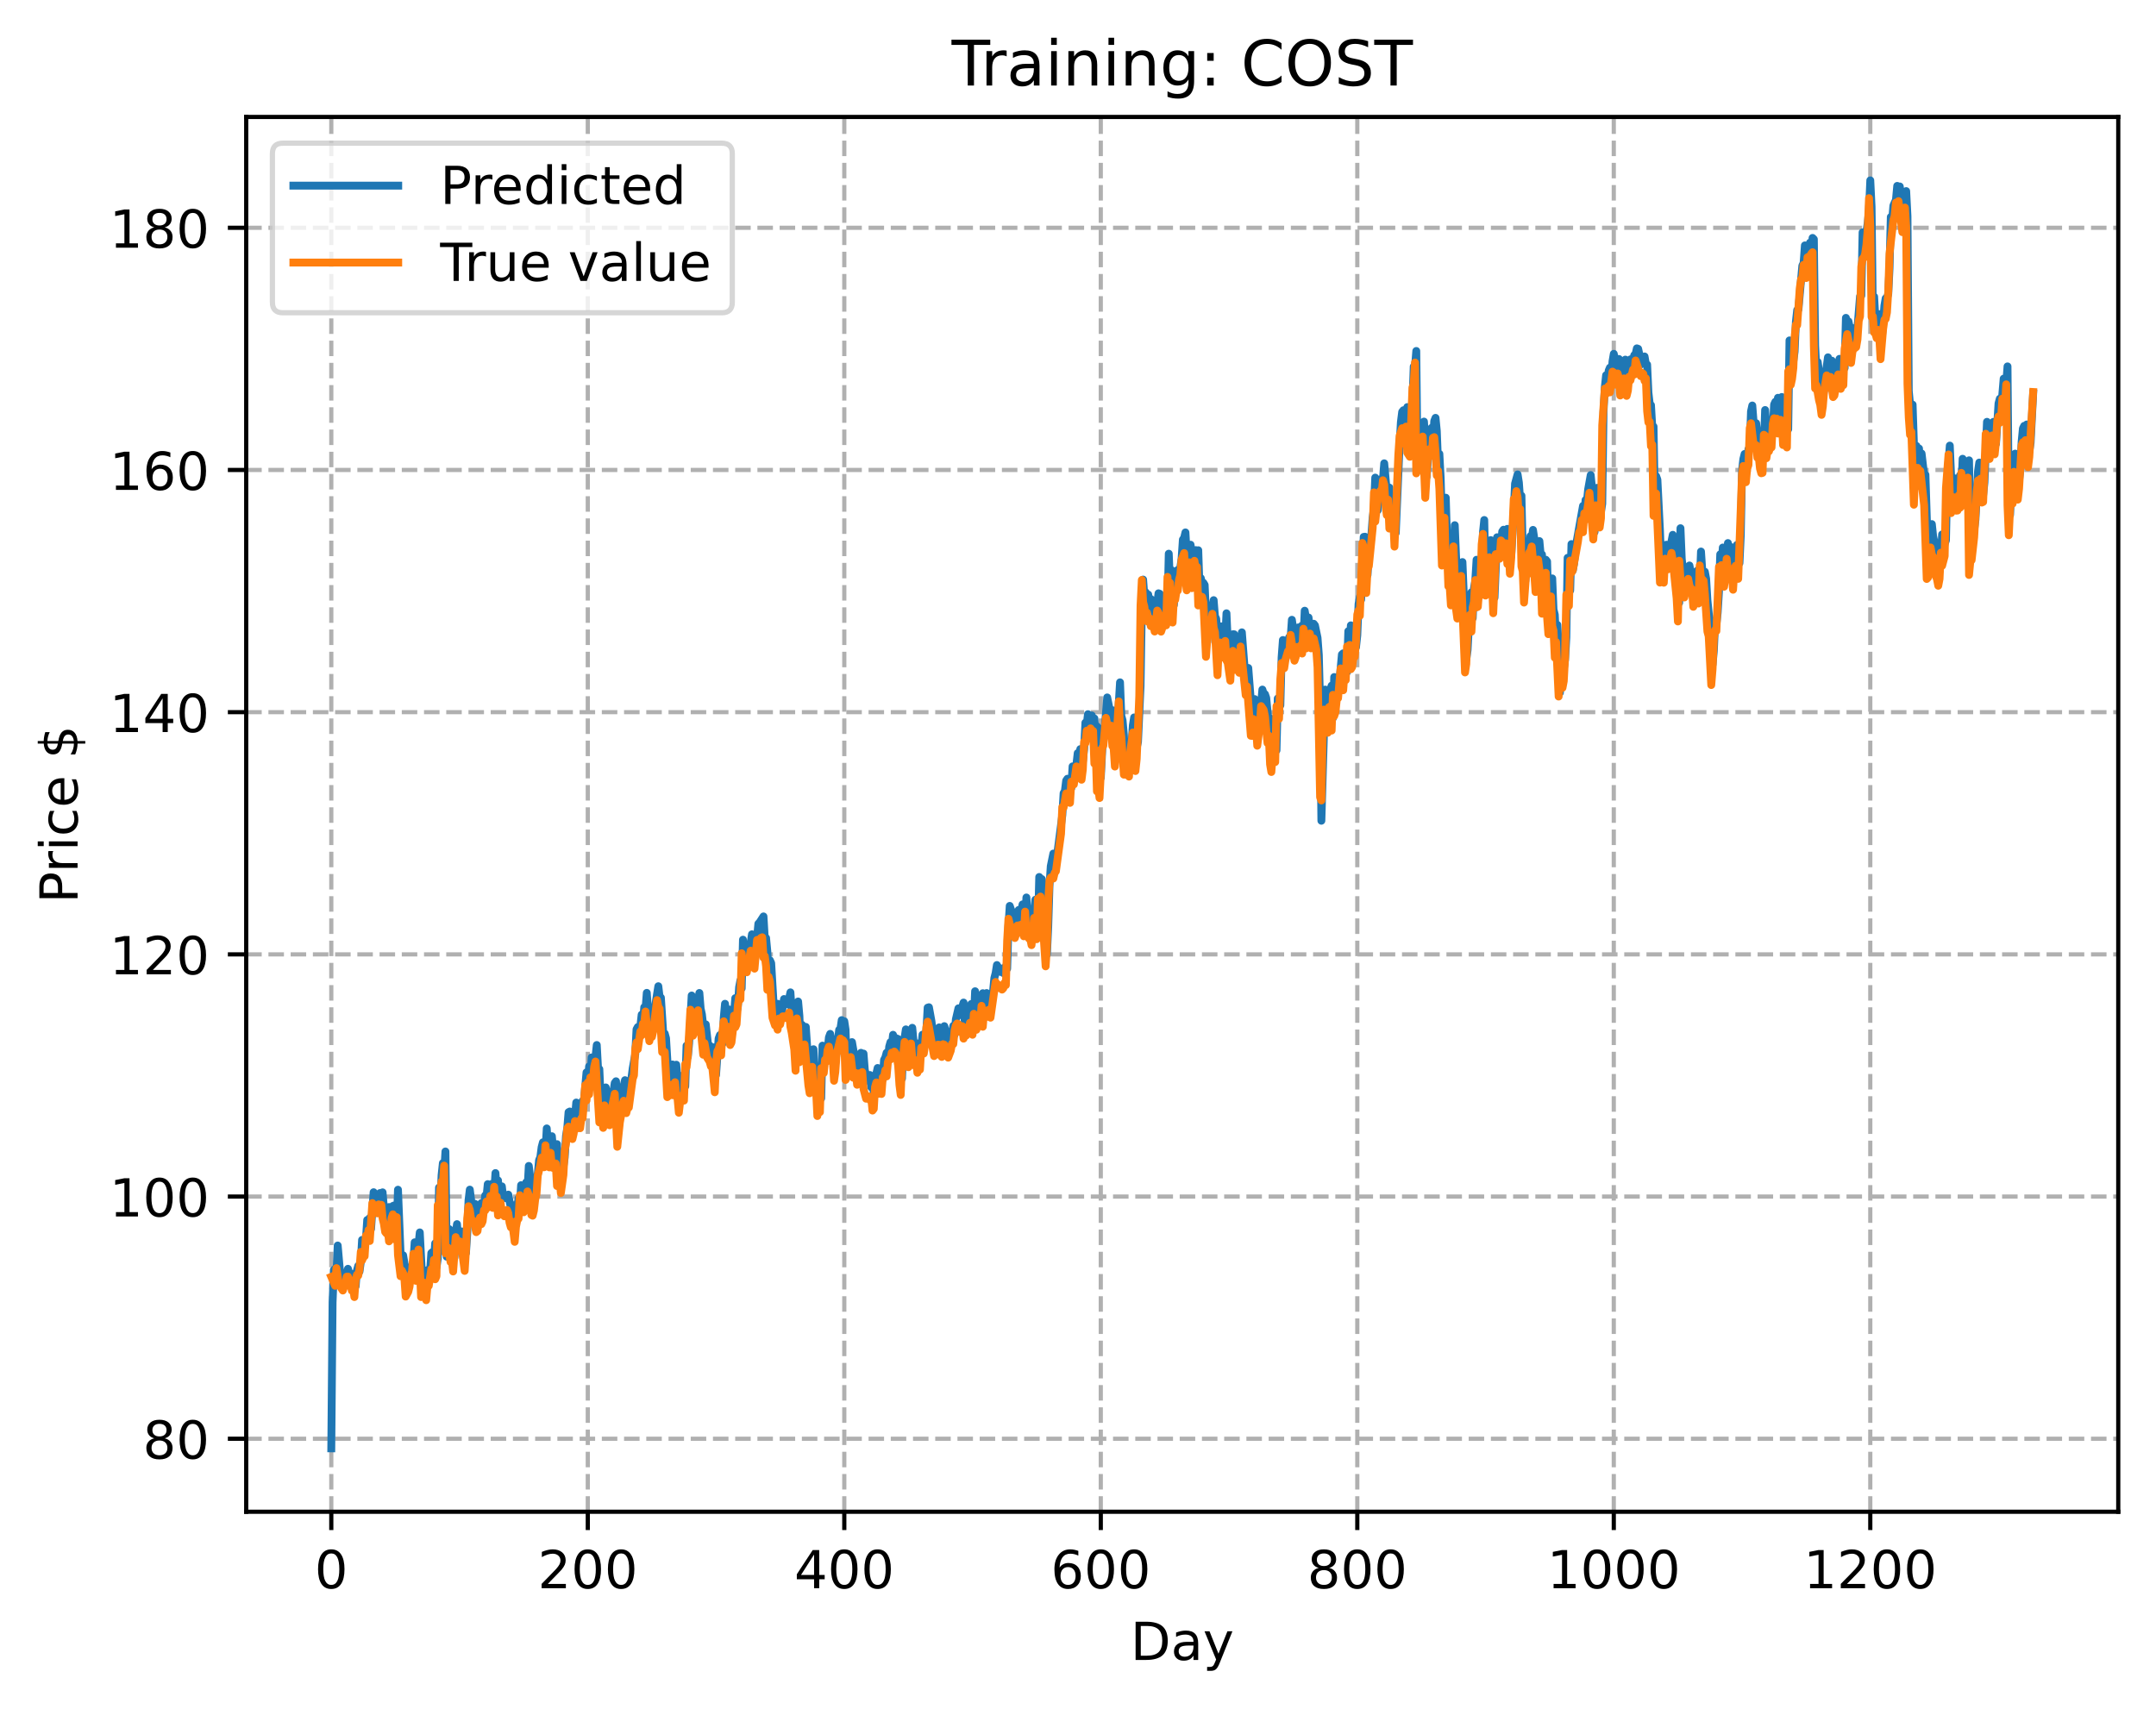 <?xml version="1.0" encoding="utf-8" standalone="no"?>
<!DOCTYPE svg PUBLIC "-//W3C//DTD SVG 1.1//EN"
  "http://www.w3.org/Graphics/SVG/1.1/DTD/svg11.dtd">
<!-- Created with matplotlib (https://matplotlib.org/) -->
<svg height="325.986pt" version="1.1" viewBox="0 0 411.286 325.986" width="411.286pt" xmlns="http://www.w3.org/2000/svg" xmlns:xlink="http://www.w3.org/1999/xlink">
 <defs>
  <style type="text/css">
*{stroke-linecap:butt;stroke-linejoin:round;}
  </style>
 </defs>
 <g id="figure_1">
  <g id="patch_1">
   <path d="M 0 325.986 
L 411.286 325.986 
L 411.286 0 
L 0 0 
z
" style="fill:#ffffff;"/>
  </g>
  <g id="axes_1">
   <g id="patch_2">
    <path d="M 46.966 288.43 
L 404.086 288.43 
L 404.086 22.318 
L 46.966 22.318 
z
" style="fill:#ffffff;"/>
   </g>
   <g id="matplotlib.axis_1">
    <g id="xtick_1">
     <g id="line2d_1">
      <path clip-path="url(#pa9d12e82b2)" d="M 63.198 288.43 
L 63.198 22.318 
" style="fill:none;stroke:#b0b0b0;stroke-dasharray:2.96,1.28;stroke-dashoffset:0;stroke-width:0.8;"/>
     </g>
     <g id="line2d_2">
      <defs>
       <path d="M 0 0 
L 0 3.5 
" id="m85b2829301" style="stroke:#000000;stroke-width:0.8;"/>
      </defs>
      <g>
       <use style="stroke:#000000;stroke-width:0.8;" x="63.198" xlink:href="#m85b2829301" y="288.43"/>
      </g>
     </g>
     <g id="text_1">
      <!-- 0 -->
      <defs>
       <path d="M 31.781 66.406 
Q 24.172 66.406 20.328 58.906 
Q 16.5 51.422 16.5 36.375 
Q 16.5 21.391 20.328 13.891 
Q 24.172 6.391 31.781 6.391 
Q 39.453 6.391 43.281 13.891 
Q 47.125 21.391 47.125 36.375 
Q 47.125 51.422 43.281 58.906 
Q 39.453 66.406 31.781 66.406 
z
M 31.781 74.219 
Q 44.047 74.219 50.516 64.516 
Q 56.984 54.828 56.984 36.375 
Q 56.984 17.969 50.516 8.266 
Q 44.047 -1.422 31.781 -1.422 
Q 19.531 -1.422 13.062 8.266 
Q 6.594 17.969 6.594 36.375 
Q 6.594 54.828 13.062 64.516 
Q 19.531 74.219 31.781 74.219 
z
" id="DejaVuSans-48"/>
      </defs>
      <g transform="translate(60.017 303.029)scale(0.1 -0.1)">
       <use xlink:href="#DejaVuSans-48"/>
      </g>
     </g>
    </g>
    <g id="xtick_2">
     <g id="line2d_3">
      <path clip-path="url(#pa9d12e82b2)" d="M 112.129 288.43 
L 112.129 22.318 
" style="fill:none;stroke:#b0b0b0;stroke-dasharray:2.96,1.28;stroke-dashoffset:0;stroke-width:0.8;"/>
     </g>
     <g id="line2d_4">
      <g>
       <use style="stroke:#000000;stroke-width:0.8;" x="112.129" xlink:href="#m85b2829301" y="288.43"/>
      </g>
     </g>
     <g id="text_2">
      <!-- 200 -->
      <defs>
       <path d="M 19.188 8.297 
L 53.609 8.297 
L 53.609 0 
L 7.328 0 
L 7.328 8.297 
Q 12.938 14.109 22.625 23.891 
Q 32.328 33.688 34.812 36.531 
Q 39.547 41.844 41.422 45.531 
Q 43.312 49.219 43.312 52.781 
Q 43.312 58.594 39.234 62.25 
Q 35.156 65.922 28.609 65.922 
Q 23.969 65.922 18.812 64.312 
Q 13.672 62.703 7.812 59.422 
L 7.812 69.391 
Q 13.766 71.781 18.938 73 
Q 24.125 74.219 28.422 74.219 
Q 39.75 74.219 46.484 68.547 
Q 53.219 62.891 53.219 53.422 
Q 53.219 48.922 51.531 44.891 
Q 49.859 40.875 45.406 35.406 
Q 44.188 33.984 37.641 27.219 
Q 31.109 20.453 19.188 8.297 
z
" id="DejaVuSans-50"/>
      </defs>
      <g transform="translate(102.585 303.029)scale(0.1 -0.1)">
       <use xlink:href="#DejaVuSans-50"/>
       <use x="63.623" xlink:href="#DejaVuSans-48"/>
       <use x="127.246" xlink:href="#DejaVuSans-48"/>
      </g>
     </g>
    </g>
    <g id="xtick_3">
     <g id="line2d_5">
      <path clip-path="url(#pa9d12e82b2)" d="M 161.06 288.43 
L 161.06 22.318 
" style="fill:none;stroke:#b0b0b0;stroke-dasharray:2.96,1.28;stroke-dashoffset:0;stroke-width:0.8;"/>
     </g>
     <g id="line2d_6">
      <g>
       <use style="stroke:#000000;stroke-width:0.8;" x="161.06" xlink:href="#m85b2829301" y="288.43"/>
      </g>
     </g>
     <g id="text_3">
      <!-- 400 -->
      <defs>
       <path d="M 37.797 64.312 
L 12.891 25.391 
L 37.797 25.391 
z
M 35.203 72.906 
L 47.609 72.906 
L 47.609 25.391 
L 58.016 25.391 
L 58.016 17.188 
L 47.609 17.188 
L 47.609 0 
L 37.797 0 
L 37.797 17.188 
L 4.891 17.188 
L 4.891 26.703 
z
" id="DejaVuSans-52"/>
      </defs>
      <g transform="translate(151.516 303.029)scale(0.1 -0.1)">
       <use xlink:href="#DejaVuSans-52"/>
       <use x="63.623" xlink:href="#DejaVuSans-48"/>
       <use x="127.246" xlink:href="#DejaVuSans-48"/>
      </g>
     </g>
    </g>
    <g id="xtick_4">
     <g id="line2d_7">
      <path clip-path="url(#pa9d12e82b2)" d="M 209.99 288.43 
L 209.99 22.318 
" style="fill:none;stroke:#b0b0b0;stroke-dasharray:2.96,1.28;stroke-dashoffset:0;stroke-width:0.8;"/>
     </g>
     <g id="line2d_8">
      <g>
       <use style="stroke:#000000;stroke-width:0.8;" x="209.99" xlink:href="#m85b2829301" y="288.43"/>
      </g>
     </g>
     <g id="text_4">
      <!-- 600 -->
      <defs>
       <path d="M 33.016 40.375 
Q 26.375 40.375 22.484 35.828 
Q 18.609 31.297 18.609 23.391 
Q 18.609 15.531 22.484 10.953 
Q 26.375 6.391 33.016 6.391 
Q 39.656 6.391 43.531 10.953 
Q 47.406 15.531 47.406 23.391 
Q 47.406 31.297 43.531 35.828 
Q 39.656 40.375 33.016 40.375 
z
M 52.594 71.297 
L 52.594 62.312 
Q 48.875 64.062 45.094 64.984 
Q 41.312 65.922 37.594 65.922 
Q 27.828 65.922 22.672 59.328 
Q 17.531 52.734 16.797 39.406 
Q 19.672 43.656 24.016 45.922 
Q 28.375 48.188 33.594 48.188 
Q 44.578 48.188 50.953 41.516 
Q 57.328 34.859 57.328 23.391 
Q 57.328 12.156 50.688 5.359 
Q 44.047 -1.422 33.016 -1.422 
Q 20.359 -1.422 13.672 8.266 
Q 6.984 17.969 6.984 36.375 
Q 6.984 53.656 15.188 63.938 
Q 23.391 74.219 37.203 74.219 
Q 40.922 74.219 44.703 73.484 
Q 48.484 72.75 52.594 71.297 
z
" id="DejaVuSans-54"/>
      </defs>
      <g transform="translate(200.446 303.029)scale(0.1 -0.1)">
       <use xlink:href="#DejaVuSans-54"/>
       <use x="63.623" xlink:href="#DejaVuSans-48"/>
       <use x="127.246" xlink:href="#DejaVuSans-48"/>
      </g>
     </g>
    </g>
    <g id="xtick_5">
     <g id="line2d_9">
      <path clip-path="url(#pa9d12e82b2)" d="M 258.921 288.43 
L 258.921 22.318 
" style="fill:none;stroke:#b0b0b0;stroke-dasharray:2.96,1.28;stroke-dashoffset:0;stroke-width:0.8;"/>
     </g>
     <g id="line2d_10">
      <g>
       <use style="stroke:#000000;stroke-width:0.8;" x="258.921" xlink:href="#m85b2829301" y="288.43"/>
      </g>
     </g>
     <g id="text_5">
      <!-- 800 -->
      <defs>
       <path d="M 31.781 34.625 
Q 24.75 34.625 20.719 30.859 
Q 16.703 27.094 16.703 20.516 
Q 16.703 13.922 20.719 10.156 
Q 24.75 6.391 31.781 6.391 
Q 38.812 6.391 42.859 10.172 
Q 46.922 13.969 46.922 20.516 
Q 46.922 27.094 42.891 30.859 
Q 38.875 34.625 31.781 34.625 
z
M 21.922 38.812 
Q 15.578 40.375 12.031 44.719 
Q 8.5 49.078 8.5 55.328 
Q 8.5 64.062 14.719 69.141 
Q 20.953 74.219 31.781 74.219 
Q 42.672 74.219 48.875 69.141 
Q 55.078 64.062 55.078 55.328 
Q 55.078 49.078 51.531 44.719 
Q 48 40.375 41.703 38.812 
Q 48.828 37.156 52.797 32.312 
Q 56.781 27.484 56.781 20.516 
Q 56.781 9.906 50.312 4.234 
Q 43.844 -1.422 31.781 -1.422 
Q 19.734 -1.422 13.25 4.234 
Q 6.781 9.906 6.781 20.516 
Q 6.781 27.484 10.781 32.312 
Q 14.797 37.156 21.922 38.812 
z
M 18.312 54.391 
Q 18.312 48.734 21.844 45.562 
Q 25.391 42.391 31.781 42.391 
Q 38.141 42.391 41.719 45.562 
Q 45.312 48.734 45.312 54.391 
Q 45.312 60.062 41.719 63.234 
Q 38.141 66.406 31.781 66.406 
Q 25.391 66.406 21.844 63.234 
Q 18.312 60.062 18.312 54.391 
z
" id="DejaVuSans-56"/>
      </defs>
      <g transform="translate(249.377 303.029)scale(0.1 -0.1)">
       <use xlink:href="#DejaVuSans-56"/>
       <use x="63.623" xlink:href="#DejaVuSans-48"/>
       <use x="127.246" xlink:href="#DejaVuSans-48"/>
      </g>
     </g>
    </g>
    <g id="xtick_6">
     <g id="line2d_11">
      <path clip-path="url(#pa9d12e82b2)" d="M 307.851 288.43 
L 307.851 22.318 
" style="fill:none;stroke:#b0b0b0;stroke-dasharray:2.96,1.28;stroke-dashoffset:0;stroke-width:0.8;"/>
     </g>
     <g id="line2d_12">
      <g>
       <use style="stroke:#000000;stroke-width:0.8;" x="307.851" xlink:href="#m85b2829301" y="288.43"/>
      </g>
     </g>
     <g id="text_6">
      <!-- 1000 -->
      <defs>
       <path d="M 12.406 8.297 
L 28.516 8.297 
L 28.516 63.922 
L 10.984 60.406 
L 10.984 69.391 
L 28.422 72.906 
L 38.281 72.906 
L 38.281 8.297 
L 54.391 8.297 
L 54.391 0 
L 12.406 0 
z
" id="DejaVuSans-49"/>
      </defs>
      <g transform="translate(295.126 303.029)scale(0.1 -0.1)">
       <use xlink:href="#DejaVuSans-49"/>
       <use x="63.623" xlink:href="#DejaVuSans-48"/>
       <use x="127.246" xlink:href="#DejaVuSans-48"/>
       <use x="190.869" xlink:href="#DejaVuSans-48"/>
      </g>
     </g>
    </g>
    <g id="xtick_7">
     <g id="line2d_13">
      <path clip-path="url(#pa9d12e82b2)" d="M 356.782 288.43 
L 356.782 22.318 
" style="fill:none;stroke:#b0b0b0;stroke-dasharray:2.96,1.28;stroke-dashoffset:0;stroke-width:0.8;"/>
     </g>
     <g id="line2d_14">
      <g>
       <use style="stroke:#000000;stroke-width:0.8;" x="356.782" xlink:href="#m85b2829301" y="288.43"/>
      </g>
     </g>
     <g id="text_7">
      <!-- 1200 -->
      <g transform="translate(344.057 303.029)scale(0.1 -0.1)">
       <use xlink:href="#DejaVuSans-49"/>
       <use x="63.623" xlink:href="#DejaVuSans-50"/>
       <use x="127.246" xlink:href="#DejaVuSans-48"/>
       <use x="190.869" xlink:href="#DejaVuSans-48"/>
      </g>
     </g>
    </g>
    <g id="text_8">
     <!-- Day -->
     <defs>
      <path d="M 19.672 64.797 
L 19.672 8.109 
L 31.594 8.109 
Q 46.688 8.109 53.688 14.938 
Q 60.688 21.781 60.688 36.531 
Q 60.688 51.172 53.688 57.984 
Q 46.688 64.797 31.594 64.797 
z
M 9.812 72.906 
L 30.078 72.906 
Q 51.266 72.906 61.172 64.094 
Q 71.094 55.281 71.094 36.531 
Q 71.094 17.672 61.125 8.828 
Q 51.172 0 30.078 0 
L 9.812 0 
z
" id="DejaVuSans-68"/>
      <path d="M 34.281 27.484 
Q 23.391 27.484 19.188 25 
Q 14.984 22.516 14.984 16.5 
Q 14.984 11.719 18.141 8.906 
Q 21.297 6.109 26.703 6.109 
Q 34.188 6.109 38.703 11.406 
Q 43.219 16.703 43.219 25.484 
L 43.219 27.484 
z
M 52.203 31.203 
L 52.203 0 
L 43.219 0 
L 43.219 8.297 
Q 40.141 3.328 35.547 0.953 
Q 30.953 -1.422 24.312 -1.422 
Q 15.922 -1.422 10.953 3.297 
Q 6 8.016 6 15.922 
Q 6 25.141 12.172 29.828 
Q 18.359 34.516 30.609 34.516 
L 43.219 34.516 
L 43.219 35.406 
Q 43.219 41.609 39.141 45 
Q 35.062 48.391 27.688 48.391 
Q 23 48.391 18.547 47.266 
Q 14.109 46.141 10.016 43.891 
L 10.016 52.203 
Q 14.938 54.109 19.578 55.047 
Q 24.219 56 28.609 56 
Q 40.484 56 46.344 49.844 
Q 52.203 43.703 52.203 31.203 
z
" id="DejaVuSans-97"/>
      <path d="M 32.172 -5.078 
Q 28.375 -14.844 24.75 -17.812 
Q 21.141 -20.797 15.094 -20.797 
L 7.906 -20.797 
L 7.906 -13.281 
L 13.188 -13.281 
Q 16.891 -13.281 18.938 -11.516 
Q 21 -9.766 23.484 -3.219 
L 25.094 0.875 
L 2.984 54.688 
L 12.5 54.688 
L 29.594 11.922 
L 46.688 54.688 
L 56.203 54.688 
z
" id="DejaVuSans-121"/>
     </defs>
     <g transform="translate(215.652 316.707)scale(0.1 -0.1)">
      <use xlink:href="#DejaVuSans-68"/>
      <use x="77.002" xlink:href="#DejaVuSans-97"/>
      <use x="138.281" xlink:href="#DejaVuSans-121"/>
     </g>
    </g>
   </g>
   <g id="matplotlib.axis_2">
    <g id="ytick_1">
     <g id="line2d_15">
      <path clip-path="url(#pa9d12e82b2)" d="M 46.966 274.503 
L 404.086 274.503 
" style="fill:none;stroke:#b0b0b0;stroke-dasharray:2.96,1.28;stroke-dashoffset:0;stroke-width:0.8;"/>
     </g>
     <g id="line2d_16">
      <defs>
       <path d="M 0 0 
L -3.5 0 
" id="m70562a905d" style="stroke:#000000;stroke-width:0.8;"/>
      </defs>
      <g>
       <use style="stroke:#000000;stroke-width:0.8;" x="46.966" xlink:href="#m70562a905d" y="274.503"/>
      </g>
     </g>
     <g id="text_9">
      <!-- 80 -->
      <g transform="translate(27.241 278.302)scale(0.1 -0.1)">
       <use xlink:href="#DejaVuSans-56"/>
       <use x="63.623" xlink:href="#DejaVuSans-48"/>
      </g>
     </g>
    </g>
    <g id="ytick_2">
     <g id="line2d_17">
      <path clip-path="url(#pa9d12e82b2)" d="M 46.966 228.295 
L 404.086 228.295 
" style="fill:none;stroke:#b0b0b0;stroke-dasharray:2.96,1.28;stroke-dashoffset:0;stroke-width:0.8;"/>
     </g>
     <g id="line2d_18">
      <g>
       <use style="stroke:#000000;stroke-width:0.8;" x="46.966" xlink:href="#m70562a905d" y="228.295"/>
      </g>
     </g>
     <g id="text_10">
      <!-- 100 -->
      <g transform="translate(20.878 232.094)scale(0.1 -0.1)">
       <use xlink:href="#DejaVuSans-49"/>
       <use x="63.623" xlink:href="#DejaVuSans-48"/>
       <use x="127.246" xlink:href="#DejaVuSans-48"/>
      </g>
     </g>
    </g>
    <g id="ytick_3">
     <g id="line2d_19">
      <path clip-path="url(#pa9d12e82b2)" d="M 46.966 182.086 
L 404.086 182.086 
" style="fill:none;stroke:#b0b0b0;stroke-dasharray:2.96,1.28;stroke-dashoffset:0;stroke-width:0.8;"/>
     </g>
     <g id="line2d_20">
      <g>
       <use style="stroke:#000000;stroke-width:0.8;" x="46.966" xlink:href="#m70562a905d" y="182.086"/>
      </g>
     </g>
     <g id="text_11">
      <!-- 120 -->
      <g transform="translate(20.878 185.886)scale(0.1 -0.1)">
       <use xlink:href="#DejaVuSans-49"/>
       <use x="63.623" xlink:href="#DejaVuSans-50"/>
       <use x="127.246" xlink:href="#DejaVuSans-48"/>
      </g>
     </g>
    </g>
    <g id="ytick_4">
     <g id="line2d_21">
      <path clip-path="url(#pa9d12e82b2)" d="M 46.966 135.878 
L 404.086 135.878 
" style="fill:none;stroke:#b0b0b0;stroke-dasharray:2.96,1.28;stroke-dashoffset:0;stroke-width:0.8;"/>
     </g>
     <g id="line2d_22">
      <g>
       <use style="stroke:#000000;stroke-width:0.8;" x="46.966" xlink:href="#m70562a905d" y="135.878"/>
      </g>
     </g>
     <g id="text_12">
      <!-- 140 -->
      <g transform="translate(20.878 139.677)scale(0.1 -0.1)">
       <use xlink:href="#DejaVuSans-49"/>
       <use x="63.623" xlink:href="#DejaVuSans-52"/>
       <use x="127.246" xlink:href="#DejaVuSans-48"/>
      </g>
     </g>
    </g>
    <g id="ytick_5">
     <g id="line2d_23">
      <path clip-path="url(#pa9d12e82b2)" d="M 46.966 89.669 
L 404.086 89.669 
" style="fill:none;stroke:#b0b0b0;stroke-dasharray:2.96,1.28;stroke-dashoffset:0;stroke-width:0.8;"/>
     </g>
     <g id="line2d_24">
      <g>
       <use style="stroke:#000000;stroke-width:0.8;" x="46.966" xlink:href="#m70562a905d" y="89.669"/>
      </g>
     </g>
     <g id="text_13">
      <!-- 160 -->
      <g transform="translate(20.878 93.469)scale(0.1 -0.1)">
       <use xlink:href="#DejaVuSans-49"/>
       <use x="63.623" xlink:href="#DejaVuSans-54"/>
       <use x="127.246" xlink:href="#DejaVuSans-48"/>
      </g>
     </g>
    </g>
    <g id="ytick_6">
     <g id="line2d_25">
      <path clip-path="url(#pa9d12e82b2)" d="M 46.966 43.461 
L 404.086 43.461 
" style="fill:none;stroke:#b0b0b0;stroke-dasharray:2.96,1.28;stroke-dashoffset:0;stroke-width:0.8;"/>
     </g>
     <g id="line2d_26">
      <g>
       <use style="stroke:#000000;stroke-width:0.8;" x="46.966" xlink:href="#m70562a905d" y="43.461"/>
      </g>
     </g>
     <g id="text_14">
      <!-- 180 -->
      <g transform="translate(20.878 47.26)scale(0.1 -0.1)">
       <use xlink:href="#DejaVuSans-49"/>
       <use x="63.623" xlink:href="#DejaVuSans-56"/>
       <use x="127.246" xlink:href="#DejaVuSans-48"/>
      </g>
     </g>
    </g>
    <g id="text_15">
     <!-- Price $ -->
     <defs>
      <path d="M 19.672 64.797 
L 19.672 37.406 
L 32.078 37.406 
Q 38.969 37.406 42.719 40.969 
Q 46.484 44.531 46.484 51.125 
Q 46.484 57.672 42.719 61.234 
Q 38.969 64.797 32.078 64.797 
z
M 9.812 72.906 
L 32.078 72.906 
Q 44.344 72.906 50.609 67.359 
Q 56.891 61.812 56.891 51.125 
Q 56.891 40.328 50.609 34.812 
Q 44.344 29.297 32.078 29.297 
L 19.672 29.297 
L 19.672 0 
L 9.812 0 
z
" id="DejaVuSans-80"/>
      <path d="M 41.109 46.297 
Q 39.594 47.172 37.812 47.578 
Q 36.031 48 33.891 48 
Q 26.266 48 22.188 43.047 
Q 18.109 38.094 18.109 28.812 
L 18.109 0 
L 9.078 0 
L 9.078 54.688 
L 18.109 54.688 
L 18.109 46.188 
Q 20.953 51.172 25.484 53.578 
Q 30.031 56 36.531 56 
Q 37.453 56 38.578 55.875 
Q 39.703 55.766 41.062 55.516 
z
" id="DejaVuSans-114"/>
      <path d="M 9.422 54.688 
L 18.406 54.688 
L 18.406 0 
L 9.422 0 
z
M 9.422 75.984 
L 18.406 75.984 
L 18.406 64.594 
L 9.422 64.594 
z
" id="DejaVuSans-105"/>
      <path d="M 48.781 52.594 
L 48.781 44.188 
Q 44.969 46.297 41.141 47.344 
Q 37.312 48.391 33.406 48.391 
Q 24.656 48.391 19.812 42.844 
Q 14.984 37.312 14.984 27.297 
Q 14.984 17.281 19.812 11.734 
Q 24.656 6.203 33.406 6.203 
Q 37.312 6.203 41.141 7.25 
Q 44.969 8.297 48.781 10.406 
L 48.781 2.094 
Q 45.016 0.344 40.984 -0.531 
Q 36.969 -1.422 32.422 -1.422 
Q 20.062 -1.422 12.781 6.344 
Q 5.516 14.109 5.516 27.297 
Q 5.516 40.672 12.859 48.328 
Q 20.219 56 33.016 56 
Q 37.156 56 41.109 55.141 
Q 45.062 54.297 48.781 52.594 
z
" id="DejaVuSans-99"/>
      <path d="M 56.203 29.594 
L 56.203 25.203 
L 14.891 25.203 
Q 15.484 15.922 20.484 11.062 
Q 25.484 6.203 34.422 6.203 
Q 39.594 6.203 44.453 7.469 
Q 49.312 8.734 54.109 11.281 
L 54.109 2.781 
Q 49.266 0.734 44.188 -0.344 
Q 39.109 -1.422 33.891 -1.422 
Q 20.797 -1.422 13.156 6.188 
Q 5.516 13.812 5.516 26.812 
Q 5.516 40.234 12.766 48.109 
Q 20.016 56 32.328 56 
Q 43.359 56 49.781 48.891 
Q 56.203 41.797 56.203 29.594 
z
M 47.219 32.234 
Q 47.125 39.594 43.094 43.984 
Q 39.062 48.391 32.422 48.391 
Q 24.906 48.391 20.391 44.141 
Q 15.875 39.891 15.188 32.172 
z
" id="DejaVuSans-101"/>
      <path id="DejaVuSans-32"/>
      <path d="M 33.797 -14.703 
L 28.906 -14.703 
L 28.859 0 
Q 23.734 0.094 18.609 1.188 
Q 13.484 2.297 8.297 4.5 
L 8.297 13.281 
Q 13.281 10.156 18.375 8.562 
Q 23.484 6.984 28.906 6.938 
L 28.906 29.203 
Q 18.109 30.953 13.203 35.156 
Q 8.297 39.359 8.297 46.688 
Q 8.297 54.641 13.625 59.219 
Q 18.953 63.812 28.906 64.5 
L 28.906 75.984 
L 33.797 75.984 
L 33.797 64.656 
Q 38.328 64.453 42.578 63.688 
Q 46.828 62.938 50.875 61.625 
L 50.875 53.078 
Q 46.828 55.125 42.547 56.25 
Q 38.281 57.375 33.797 57.562 
L 33.797 36.719 
Q 44.875 35.016 50.094 30.609 
Q 55.328 26.219 55.328 18.609 
Q 55.328 10.359 49.781 5.594 
Q 44.234 0.828 33.797 0.094 
z
M 28.906 37.594 
L 28.906 57.625 
Q 23.25 56.984 20.266 54.391 
Q 17.281 51.812 17.281 47.516 
Q 17.281 43.312 20.031 40.969 
Q 22.797 38.625 28.906 37.594 
z
M 33.797 28.219 
L 33.797 7.078 
Q 39.984 7.906 43.141 10.594 
Q 46.297 13.281 46.297 17.672 
Q 46.297 21.969 43.281 24.5 
Q 40.281 27.047 33.797 28.219 
z
" id="DejaVuSans-36"/>
     </defs>
     <g transform="translate(14.798 172.342)rotate(-90)scale(0.1 -0.1)">
      <use xlink:href="#DejaVuSans-80"/>
      <use x="58.553" xlink:href="#DejaVuSans-114"/>
      <use x="99.666" xlink:href="#DejaVuSans-105"/>
      <use x="127.449" xlink:href="#DejaVuSans-99"/>
      <use x="182.43" xlink:href="#DejaVuSans-101"/>
      <use x="243.953" xlink:href="#DejaVuSans-32"/>
      <use x="275.74" xlink:href="#DejaVuSans-36"/>
     </g>
    </g>
   </g>
   <g id="line2d_27">
    <path clip-path="url(#pa9d12e82b2)" d="M 63.198 276.334 
L 63.443 248.496 
L 63.688 242.284 
L 63.932 242.065 
L 64.177 243.128 
L 64.422 237.638 
L 64.911 243.203 
L 65.156 244.378 
L 65.4 243.868 
L 65.645 243.89 
L 65.89 242.917 
L 66.134 243.034 
L 66.379 242.08 
L 66.868 243.791 
L 67.357 244.581 
L 67.602 243.004 
L 67.847 245.4 
L 68.091 242.403 
L 68.336 241.514 
L 68.581 242.595 
L 68.825 240.811 
L 69.07 236.569 
L 69.315 237.67 
L 69.804 236.468 
L 70.049 232.764 
L 70.293 234.945 
L 70.538 232.374 
L 70.783 234.466 
L 71.272 227.47 
L 71.517 229.217 
L 71.761 228.116 
L 72.006 229.692 
L 72.251 229.477 
L 72.495 227.626 
L 72.74 228.341 
L 72.984 227.494 
L 73.229 230.412 
L 73.474 230.614 
L 73.718 232.773 
L 73.963 233.181 
L 74.208 230.295 
L 74.452 233.136 
L 74.697 234.111 
L 74.942 230.094 
L 75.186 229.993 
L 75.676 234.311 
L 75.92 226.991 
L 76.41 239.168 
L 76.654 240.683 
L 76.899 239.492 
L 77.388 242.386 
L 77.633 245.642 
L 78.367 243.233 
L 78.611 241.547 
L 78.856 240.653 
L 79.101 237.027 
L 79.345 238.855 
L 79.59 239.795 
L 80.079 235.138 
L 80.569 244.679 
L 81.058 242.386 
L 81.303 244.442 
L 81.547 245.492 
L 81.792 242.182 
L 82.037 242.643 
L 82.281 239.075 
L 82.526 238.878 
L 82.771 240.564 
L 83.015 237.225 
L 83.26 241.83 
L 83.505 240.193 
L 83.749 226.587 
L 83.994 229.651 
L 84.239 224.213 
L 84.483 221.905 
L 84.728 223.772 
L 84.972 219.695 
L 85.217 239.774 
L 85.462 236.181 
L 85.706 234.513 
L 85.951 237.106 
L 86.196 237.631 
L 86.44 237.166 
L 86.685 239.925 
L 86.93 235.648 
L 87.174 233.555 
L 87.419 236.295 
L 87.664 234.852 
L 87.908 235.09 
L 88.153 234.961 
L 88.398 235.779 
L 88.887 239.076 
L 89.132 235.274 
L 89.376 229.026 
L 89.621 226.975 
L 90.11 230.846 
L 90.355 231.029 
L 90.599 229.683 
L 90.844 231.467 
L 91.089 232.15 
L 91.333 231.53 
L 91.823 229.55 
L 92.067 231.121 
L 92.312 230.437 
L 92.557 228.089 
L 92.801 228.42 
L 93.046 225.925 
L 93.291 227.827 
L 93.535 227.582 
L 93.78 225.898 
L 94.025 228.098 
L 94.269 227.732 
L 94.514 223.812 
L 94.759 227.287 
L 95.003 225.218 
L 95.248 229.549 
L 95.493 228.459 
L 95.737 226.346 
L 95.982 228.523 
L 96.227 228.457 
L 96.471 228.617 
L 96.716 228.363 
L 96.96 227.928 
L 97.694 231.696 
L 97.939 229.951 
L 98.428 233.629 
L 98.673 230.316 
L 98.918 228.611 
L 99.162 230.118 
L 99.407 226.124 
L 99.652 226.513 
L 99.896 227.253 
L 100.141 227.512 
L 100.386 225.576 
L 100.63 226.958 
L 100.875 222.453 
L 101.609 228.405 
L 101.854 228.723 
L 102.098 227.667 
L 102.343 224.886 
L 102.587 224.051 
L 102.832 221.362 
L 103.077 220.761 
L 103.321 218.882 
L 103.566 217.949 
L 103.811 219.421 
L 104.055 219.821 
L 104.3 215.297 
L 104.545 218.587 
L 104.789 218.605 
L 105.034 221.204 
L 105.279 216.782 
L 105.523 219.469 
L 105.768 219.374 
L 106.013 218.407 
L 106.257 218.295 
L 106.502 222.786 
L 106.747 220.004 
L 107.236 224.37 
L 107.725 220.82 
L 107.97 216.723 
L 108.215 215.225 
L 108.459 212.2 
L 108.704 212.069 
L 108.948 213.81 
L 109.438 214.931 
L 109.682 213.203 
L 109.927 210.36 
L 110.172 212.696 
L 110.416 210.933 
L 110.906 212.233 
L 111.15 210.041 
L 111.395 210.121 
L 111.884 204.6 
L 112.129 207.082 
L 112.374 203.462 
L 112.618 205.905 
L 112.863 201.753 
L 113.352 203.963 
L 113.842 199.382 
L 114.086 203.898 
L 114.331 203.972 
L 114.575 209.407 
L 114.82 208.605 
L 115.065 209.414 
L 115.309 212.187 
L 115.554 207.477 
L 115.799 209.119 
L 116.533 211.103 
L 116.777 208.2 
L 117.022 208.296 
L 117.267 206.632 
L 117.511 206.299 
L 117.756 209.955 
L 118.001 215.401 
L 118.245 212.21 
L 118.49 211.377 
L 118.979 207.138 
L 119.224 206.093 
L 119.469 208.624 
L 119.713 208.512 
L 119.958 207.335 
L 120.203 207.724 
L 120.692 203.875 
L 121.181 201.155 
L 121.426 196.385 
L 121.67 195.949 
L 121.915 197.96 
L 122.404 193.587 
L 122.649 195.272 
L 122.894 192.17 
L 123.138 192.622 
L 123.383 189.429 
L 123.628 192.89 
L 124.117 196.672 
L 124.362 194.255 
L 124.606 194.54 
L 125.096 191.215 
L 125.585 188.166 
L 125.83 190.236 
L 126.074 190.341 
L 126.563 197.789 
L 126.808 197.198 
L 127.053 198.082 
L 127.542 206.203 
L 128.031 205.153 
L 128.276 203.094 
L 128.521 205.748 
L 128.765 204.786 
L 129.01 203.139 
L 129.255 206.121 
L 129.499 207.077 
L 129.744 209.394 
L 130.233 205.774 
L 130.478 205.03 
L 130.723 207.271 
L 130.967 199.505 
L 131.212 201.633 
L 131.457 199.036 
L 131.946 189.939 
L 132.435 194.355 
L 132.68 192.728 
L 132.924 192.243 
L 133.169 191.215 
L 133.414 189.454 
L 133.658 192.452 
L 133.903 193.554 
L 134.392 197.935 
L 134.637 195.449 
L 135.126 199.865 
L 135.371 199.465 
L 135.86 200.785 
L 136.105 199.824 
L 136.594 205.101 
L 137.084 198.153 
L 137.328 197.489 
L 137.573 197.323 
L 137.818 199.137 
L 138.062 194.202 
L 138.307 191.512 
L 138.551 193.645 
L 138.796 194.749 
L 139.041 192.598 
L 139.285 194.51 
L 139.53 197.64 
L 139.775 196.346 
L 140.264 190.439 
L 140.509 193.183 
L 140.753 192.064 
L 140.998 188.351 
L 141.243 187.046 
L 141.487 188.571 
L 141.732 179.287 
L 141.977 181.652 
L 142.221 182.929 
L 142.466 181.654 
L 142.711 183.86 
L 143.2 179.955 
L 143.445 178.258 
L 143.689 180.714 
L 143.934 179.307 
L 144.178 181.46 
L 144.668 176.236 
L 144.912 175.986 
L 145.646 174.849 
L 145.891 179.054 
L 146.136 178.952 
L 146.38 181.543 
L 146.625 186.254 
L 146.87 183.213 
L 147.114 183.75 
L 147.604 192.091 
L 147.848 191.598 
L 148.093 192.238 
L 148.338 191.514 
L 148.582 193.353 
L 148.827 191.951 
L 149.072 193.609 
L 149.561 190.609 
L 149.806 190.92 
L 150.05 191.591 
L 150.295 191.609 
L 150.784 189.335 
L 151.029 192.985 
L 151.273 193.649 
L 152.007 200.406 
L 152.252 191.081 
L 152.497 193.825 
L 152.741 199.893 
L 152.986 195.518 
L 153.231 196.039 
L 153.475 198.124 
L 153.72 195.924 
L 153.965 199.531 
L 154.209 201.201 
L 154.699 205.649 
L 155.188 200.187 
L 155.433 205.211 
L 155.677 203.76 
L 156.166 208.777 
L 156.411 207.533 
L 156.656 209.55 
L 156.9 199.502 
L 157.145 202.033 
L 157.39 202.462 
L 157.634 199.729 
L 157.879 200.357 
L 158.124 197.928 
L 158.368 197.257 
L 158.858 200.353 
L 159.102 199.92 
L 159.347 202.899 
L 160.081 196.482 
L 160.326 196.297 
L 160.57 194.632 
L 160.815 197.818 
L 161.06 194.843 
L 161.304 196.464 
L 161.549 204.332 
L 162.038 199.857 
L 162.283 199.795 
L 162.527 198.828 
L 163.017 201.66 
L 163.261 201.293 
L 163.506 201.308 
L 163.751 203.962 
L 163.995 203.127 
L 164.24 200.869 
L 164.485 203.177 
L 164.729 201.018 
L 164.974 204.158 
L 165.463 206.183 
L 165.953 205.103 
L 166.197 207.436 
L 166.442 206.04 
L 166.687 208.663 
L 166.931 208.141 
L 167.176 204.843 
L 167.421 203.766 
L 167.665 204.944 
L 167.91 204.978 
L 168.154 203.979 
L 168.399 205.931 
L 168.644 202.22 
L 168.888 201.762 
L 169.133 200.857 
L 169.378 202.39 
L 169.622 199.702 
L 169.867 198.839 
L 170.112 199.768 
L 170.356 197.432 
L 170.601 198.342 
L 170.846 198.043 
L 171.335 198.252 
L 171.58 200.533 
L 171.824 204.254 
L 172.069 205.774 
L 172.314 199.669 
L 172.803 196.401 
L 173.048 196.804 
L 173.537 202.013 
L 173.782 197.747 
L 174.026 196.098 
L 174.515 201.214 
L 174.76 200.615 
L 175.005 199.088 
L 175.249 201.112 
L 175.739 200.07 
L 175.983 197.405 
L 176.228 197.497 
L 176.473 198.279 
L 176.717 196.661 
L 176.962 192.255 
L 177.207 192.178 
L 177.696 194.888 
L 178.185 198.857 
L 178.43 198.944 
L 178.675 197.98 
L 178.919 197.588 
L 179.164 196.019 
L 179.409 196.852 
L 179.653 198.765 
L 179.898 199.408 
L 180.142 195.783 
L 180.387 196.724 
L 180.876 199.165 
L 181.121 199.692 
L 181.366 198.787 
L 181.855 195.726 
L 182.1 197.417 
L 182.344 194.489 
L 182.834 192.38 
L 183.323 193.68 
L 183.568 192.071 
L 183.812 191.284 
L 184.057 195.276 
L 184.302 192.981 
L 184.546 194.463 
L 184.791 192.981 
L 185.036 192.745 
L 185.28 191.559 
L 185.77 194.583 
L 186.014 189.124 
L 186.503 193.84 
L 186.993 191.708 
L 187.237 192.713 
L 187.482 189.498 
L 187.727 193.106 
L 187.971 189.964 
L 188.216 189.469 
L 188.705 191.472 
L 188.95 190.437 
L 189.195 190.381 
L 189.439 189.142 
L 189.684 186.603 
L 189.929 185.662 
L 190.173 184.124 
L 190.418 185.075 
L 190.663 184.66 
L 190.907 185.447 
L 191.152 185.097 
L 191.397 185.655 
L 191.641 185.186 
L 191.886 184.313 
L 192.13 184.82 
L 192.375 176.718 
L 192.62 172.841 
L 192.864 173.572 
L 193.109 174.895 
L 193.354 174.05 
L 193.598 174.615 
L 193.843 176.041 
L 194.088 175.087 
L 194.332 173.615 
L 194.577 174.947 
L 195.066 172.553 
L 195.311 174.972 
L 195.556 175.53 
L 195.8 171.236 
L 196.045 174.932 
L 196.29 176.667 
L 196.534 177.413 
L 196.779 176.694 
L 197.024 177.079 
L 197.513 171.662 
L 198.002 177.113 
L 198.247 167.322 
L 198.491 168.66 
L 198.736 167.716 
L 198.981 172.104 
L 199.225 174.228 
L 199.715 182.081 
L 199.959 176.868 
L 200.204 168.989 
L 200.449 165.251 
L 200.938 162.853 
L 201.183 165.595 
L 201.672 163.047 
L 202.651 155.524 
L 202.895 151.337 
L 203.14 150.913 
L 203.385 148.941 
L 203.629 148.582 
L 203.874 149.372 
L 204.118 149.758 
L 204.363 150.368 
L 204.608 146.219 
L 205.097 148.014 
L 205.586 143.69 
L 205.831 144.813 
L 206.076 142.927 
L 206.32 143.412 
L 206.565 145.241 
L 206.81 142.929 
L 207.054 137.88 
L 207.299 138.318 
L 207.544 136.257 
L 207.788 137.643 
L 208.033 136.821 
L 208.278 136.507 
L 208.522 138.4 
L 208.767 137.072 
L 209.012 140.425 
L 209.256 138.595 
L 209.501 147.366 
L 209.746 146.358 
L 209.99 148.393 
L 210.479 138.882 
L 210.724 139.245 
L 211.213 133.068 
L 211.703 135.469 
L 211.947 135.723 
L 212.192 135.497 
L 212.437 139.144 
L 212.681 140.107 
L 212.926 142.535 
L 213.66 130.186 
L 213.905 136.566 
L 214.149 137.459 
L 214.394 140.198 
L 214.639 144.84 
L 214.883 143.773 
L 215.128 143.824 
L 215.373 144.187 
L 215.617 145.497 
L 216.106 138.389 
L 216.351 136.882 
L 216.596 140.856 
L 216.84 142.69 
L 217.085 141.557 
L 217.574 130.958 
L 217.819 115.937 
L 218.064 110.581 
L 218.308 113.829 
L 218.553 113.004 
L 218.798 115.568 
L 219.042 113.439 
L 219.287 115.984 
L 219.532 114.287 
L 219.776 115.614 
L 220.021 116.052 
L 220.266 116.984 
L 220.51 117.33 
L 221 113.2 
L 221.244 113.296 
L 221.734 117.519 
L 221.978 116.224 
L 222.223 113.774 
L 222.467 115.813 
L 222.712 116.512 
L 222.957 105.641 
L 223.201 111.699 
L 223.446 108.75 
L 223.691 113.692 
L 223.935 115.426 
L 224.18 110.691 
L 224.425 112.036 
L 224.669 108.743 
L 224.914 110.004 
L 225.403 106.636 
L 225.648 102.954 
L 225.893 102.613 
L 226.137 101.584 
L 226.627 109.881 
L 226.871 108.165 
L 227.116 103.926 
L 227.361 105.806 
L 227.605 108.609 
L 227.85 106.122 
L 228.094 104.955 
L 228.339 105.326 
L 228.584 104.981 
L 228.828 112.494 
L 229.073 110.314 
L 229.318 111.328 
L 229.562 111.194 
L 229.807 111.613 
L 230.296 122.473 
L 230.541 116.848 
L 230.786 115.61 
L 231.03 117.792 
L 231.52 114.507 
L 231.764 117.554 
L 232.009 118.07 
L 232.498 125.213 
L 232.743 119.724 
L 232.988 119.501 
L 233.232 123.378 
L 233.477 121.039 
L 233.722 122.251 
L 233.966 117.015 
L 234.211 122.497 
L 234.455 122.874 
L 234.945 125.61 
L 235.189 121.013 
L 235.434 121.015 
L 235.679 122.243 
L 235.923 124.376 
L 236.168 123.67 
L 236.413 123.957 
L 236.657 124.735 
L 236.902 120.648 
L 237.391 127.045 
L 237.636 127.235 
L 237.881 129.621 
L 238.125 127.445 
L 238.859 136.886 
L 239.104 136.971 
L 239.349 133.383 
L 239.593 134.101 
L 239.838 136.247 
L 240.082 139.649 
L 240.816 131.567 
L 241.061 132.344 
L 241.306 132.438 
L 241.55 133.149 
L 242.04 138.287 
L 242.284 137.032 
L 242.529 142.571 
L 242.774 143.862 
L 243.018 140.25 
L 243.263 140.686 
L 243.508 143.158 
L 243.752 133.257 
L 243.997 134.356 
L 244.242 134.576 
L 244.486 125.428 
L 244.731 122.109 
L 244.976 124.551 
L 245.22 125.665 
L 245.465 122.795 
L 245.954 121.54 
L 246.199 121.842 
L 246.443 118.253 
L 247.177 123.366 
L 247.422 122.717 
L 247.667 119.712 
L 247.911 121.154 
L 248.156 119.574 
L 248.401 119.342 
L 248.645 122.087 
L 248.89 116.519 
L 249.135 117.952 
L 249.379 120.686 
L 249.624 117.815 
L 249.869 119.958 
L 250.113 119.327 
L 250.358 120.578 
L 250.603 119.01 
L 250.847 119.325 
L 251.337 121.683 
L 251.581 124.957 
L 251.826 134.458 
L 252.07 156.592 
L 252.804 131.572 
L 253.049 134.078 
L 253.294 133.52 
L 253.538 137.976 
L 253.783 131.536 
L 254.028 130.812 
L 254.272 137.004 
L 254.517 129.177 
L 254.762 132.524 
L 255.006 132.627 
L 255.251 130.772 
L 255.496 130.231 
L 255.985 124.873 
L 256.23 124.654 
L 256.474 128.459 
L 256.719 125.349 
L 256.964 128.232 
L 257.208 120.42 
L 257.453 123.121 
L 257.697 119.314 
L 257.942 123.813 
L 258.187 125.012 
L 258.431 123.078 
L 258.676 123.476 
L 258.921 121.208 
L 259.165 115.245 
L 259.41 113.896 
L 259.655 114.405 
L 260.144 102.44 
L 260.389 102.403 
L 260.633 104.589 
L 260.878 109.7 
L 261.123 105.24 
L 261.367 104.24 
L 261.612 102.07 
L 261.857 98.734 
L 262.101 96.964 
L 262.346 91.128 
L 262.591 95.963 
L 262.835 97.344 
L 263.08 92.931 
L 263.325 92.646 
L 263.569 91.32 
L 263.814 91.535 
L 264.058 88.4 
L 264.548 93.822 
L 264.792 97.866 
L 265.037 93.022 
L 265.282 98.304 
L 265.526 95.254 
L 265.771 95.432 
L 266.016 96.29 
L 266.26 101.686 
L 266.994 84.796 
L 267.239 80.53 
L 267.484 78.575 
L 267.728 78.27 
L 267.973 82.024 
L 268.218 81.457 
L 268.462 77.668 
L 268.707 82.426 
L 268.952 82.957 
L 269.196 83.962 
L 269.685 69.94 
L 269.93 70.054 
L 270.175 66.963 
L 270.419 89.824 
L 270.664 81.305 
L 270.909 87.109 
L 271.153 82.853 
L 271.398 82.093 
L 271.643 80.438 
L 271.887 84.193 
L 272.132 90.999 
L 272.866 82.126 
L 273.111 81.626 
L 273.355 84.12 
L 273.6 80.33 
L 273.845 79.725 
L 274.089 82.229 
L 274.334 88.575 
L 274.579 86.594 
L 274.823 91.154 
L 275.068 99.997 
L 275.313 103.803 
L 275.802 94.96 
L 276.046 103.278 
L 276.291 102.055 
L 276.536 110.324 
L 276.78 108.278 
L 277.025 114.328 
L 277.27 108.793 
L 277.514 100.2 
L 278.004 112.197 
L 278.248 114.271 
L 278.493 109.965 
L 278.982 107.238 
L 279.227 113.234 
L 279.472 115.852 
L 279.716 125.785 
L 279.961 124.003 
L 280.45 114.862 
L 280.695 113.013 
L 280.94 117.927 
L 281.184 112.222 
L 281.429 110.774 
L 281.673 106.799 
L 281.918 114.265 
L 282.163 113.422 
L 282.407 109.043 
L 282.652 108.568 
L 282.897 101.585 
L 283.141 99.215 
L 283.386 110.793 
L 283.631 110.708 
L 283.875 108.29 
L 284.12 107.687 
L 284.365 103.05 
L 284.609 109.642 
L 284.854 109.047 
L 285.099 114.02 
L 285.588 102.505 
L 285.833 103.343 
L 286.077 103.443 
L 286.322 104.259 
L 286.567 101.424 
L 286.811 101.07 
L 287.056 101.397 
L 287.301 102.259 
L 287.545 100.906 
L 287.79 104.575 
L 288.034 102.088 
L 288.279 106.129 
L 288.768 97.752 
L 289.013 92.279 
L 289.502 90.513 
L 289.747 92.072 
L 289.992 95.456 
L 290.236 94.572 
L 290.481 105.366 
L 290.726 105.486 
L 290.97 110.885 
L 291.46 104.846 
L 291.704 105.704 
L 291.949 102.295 
L 292.194 102.68 
L 292.438 101.104 
L 292.683 102.721 
L 293.172 110.003 
L 293.661 103.235 
L 293.906 105.908 
L 294.151 105.786 
L 294.395 113.854 
L 294.64 107.64 
L 294.885 106.796 
L 295.129 107.115 
L 295.374 115.92 
L 295.619 118.987 
L 296.108 110.354 
L 296.353 116.297 
L 296.597 117.28 
L 296.842 122.48 
L 297.087 119.218 
L 297.331 123.548 
L 297.576 132.156 
L 297.821 126.884 
L 298.065 126.456 
L 298.31 127.584 
L 298.555 125.9 
L 298.799 121.609 
L 299.044 106.427 
L 299.289 111.135 
L 299.533 112.663 
L 299.778 103.808 
L 300.022 108.862 
L 300.267 107.56 
L 300.756 103.39 
L 301.98 96.515 
L 302.224 98.203 
L 302.469 95.389 
L 302.714 95.779 
L 302.958 93.373 
L 303.448 90.639 
L 303.692 93.105 
L 304.182 101.504 
L 304.671 93.074 
L 304.916 94.118 
L 305.405 97.666 
L 305.649 96.106 
L 305.894 78.505 
L 306.139 73.882 
L 306.383 71.587 
L 306.628 73.358 
L 306.873 70.717 
L 307.117 70.142 
L 307.362 72.318 
L 307.607 68.956 
L 307.851 67.51 
L 308.096 68.728 
L 308.341 71.007 
L 308.83 68.49 
L 309.075 68.791 
L 309.319 72.275 
L 309.564 71.926 
L 309.809 69.009 
L 310.053 68.614 
L 310.298 72.59 
L 310.543 73.046 
L 311.032 68.565 
L 311.277 70.276 
L 311.521 68.584 
L 311.766 67.754 
L 312.01 67.57 
L 312.255 66.465 
L 312.5 66.555 
L 312.744 67.659 
L 312.989 69.547 
L 313.723 68.013 
L 313.968 69.44 
L 314.212 69.566 
L 314.457 74.876 
L 314.702 77.05 
L 314.946 77.295 
L 315.191 81.437 
L 315.436 81.382 
L 315.68 95.79 
L 315.925 90.824 
L 316.17 91.52 
L 316.659 101.263 
L 316.904 107.967 
L 317.148 106.188 
L 317.393 107.952 
L 317.637 107.979 
L 317.882 103.933 
L 318.127 105.117 
L 318.371 105.721 
L 318.616 104.042 
L 318.861 103.271 
L 319.105 102.04 
L 319.35 103.735 
L 319.595 107.091 
L 319.839 108.399 
L 320.084 110.664 
L 320.329 114.996 
L 320.573 100.78 
L 320.818 106.692 
L 321.063 108.748 
L 321.552 110.564 
L 322.286 107.894 
L 322.531 109.287 
L 322.775 109.432 
L 323.02 110.402 
L 323.265 112.561 
L 323.754 108.905 
L 323.998 108.74 
L 324.243 111.684 
L 324.488 105.229 
L 324.732 108.917 
L 325.222 109.08 
L 325.466 110.399 
L 325.711 114.51 
L 326.445 121.703 
L 326.69 126.826 
L 326.934 124.155 
L 327.179 118.804 
L 327.424 119.168 
L 327.668 116.868 
L 327.913 112.864 
L 328.158 105.757 
L 328.402 107.852 
L 328.647 104.468 
L 328.892 108.08 
L 329.136 109.674 
L 329.381 107.567 
L 329.625 103.613 
L 329.87 106.407 
L 330.115 104.321 
L 330.359 106.599 
L 330.604 106.062 
L 330.849 109.785 
L 331.093 105.086 
L 331.338 103.969 
L 331.827 107.432 
L 332.072 102.17 
L 332.317 89.776 
L 332.561 87.595 
L 332.806 86.616 
L 333.051 87.308 
L 333.295 88.723 
L 333.54 85.697 
L 333.785 85.668 
L 334.029 78.49 
L 334.274 77.368 
L 334.519 80.524 
L 334.763 81.488 
L 335.008 80.743 
L 335.252 82.941 
L 335.497 83.956 
L 335.742 83.343 
L 335.986 87.066 
L 336.231 86.944 
L 336.476 85.558 
L 336.72 78.228 
L 337.21 84.928 
L 337.454 81.948 
L 337.699 83.074 
L 337.944 81.913 
L 338.188 82.005 
L 338.433 77.176 
L 338.678 76.653 
L 338.922 78.102 
L 339.167 75.897 
L 339.412 79.433 
L 339.901 75.742 
L 340.146 76.711 
L 340.39 81.208 
L 340.88 78.051 
L 341.124 81.912 
L 341.369 64.948 
L 341.613 67.131 
L 341.858 70.796 
L 342.347 67.068 
L 342.592 61.386 
L 342.837 59.152 
L 343.081 59.01 
L 343.815 50.685 
L 344.06 50.199 
L 344.305 46.821 
L 344.794 50.391 
L 345.039 46.913 
L 345.283 46.294 
L 345.528 48.054 
L 345.773 45.394 
L 346.017 45.644 
L 346.262 65.96 
L 346.507 70.732 
L 346.751 69.056 
L 347.73 76.113 
L 347.974 74.269 
L 348.464 69.961 
L 348.708 68.173 
L 348.953 69.794 
L 349.198 70.269 
L 349.442 68.808 
L 349.687 70.064 
L 349.932 72.404 
L 350.176 72.633 
L 350.91 68.465 
L 351.155 69.238 
L 351.4 71.002 
L 351.644 69.895 
L 351.889 70.201 
L 352.134 60.647 
L 352.378 61.806 
L 352.623 61.319 
L 352.868 62.549 
L 353.112 62.451 
L 353.357 66.083 
L 353.846 62.599 
L 354.335 62.6 
L 354.825 56.542 
L 355.069 56.408 
L 355.314 44.334 
L 355.559 45.699 
L 355.803 45.256 
L 356.048 44.175 
L 356.293 42.564 
L 356.537 40.161 
L 356.782 34.414 
L 357.027 39.478 
L 357.271 59.952 
L 357.516 56.602 
L 357.761 60.908 
L 358.005 60.734 
L 358.25 61.15 
L 358.495 59.934 
L 358.739 61.177 
L 358.984 64.641 
L 359.473 58.309 
L 359.718 56.922 
L 359.962 56.854 
L 360.207 56.107 
L 360.452 51.19 
L 360.696 41.4 
L 360.941 42.234 
L 361.186 39.232 
L 361.675 38.141 
L 361.92 35.467 
L 362.164 37.294 
L 362.409 35.575 
L 363.143 41.629 
L 363.388 39.815 
L 363.632 36.462 
L 363.877 41.261 
L 364.122 74.608 
L 364.366 77.158 
L 364.611 78.489 
L 364.856 77.201 
L 365.345 92.013 
L 365.589 85.08 
L 365.834 86.935 
L 366.079 85.568 
L 366.323 89.544 
L 366.568 86.524 
L 367.057 90.632 
L 367.302 90.573 
L 367.791 106.054 
L 368.036 105.505 
L 368.281 104.103 
L 368.525 99.994 
L 368.77 102.311 
L 369.015 103.377 
L 369.259 106.786 
L 369.504 106.473 
L 369.749 107.294 
L 369.993 108.978 
L 370.238 106.784 
L 370.483 101.965 
L 370.727 105.117 
L 370.972 103.751 
L 371.216 103.094 
L 371.461 91.56 
L 371.95 85.017 
L 372.195 90.933 
L 372.44 93.908 
L 372.684 93.658 
L 372.929 91.276 
L 373.174 94.967 
L 373.418 95.138 
L 373.663 93.914 
L 373.908 90.693 
L 374.152 93.674 
L 374.397 87.53 
L 374.886 93.932 
L 375.131 93.592 
L 375.376 88.364 
L 375.62 87.827 
L 375.865 103.348 
L 376.11 102.026 
L 376.354 103.141 
L 376.844 99.161 
L 377.333 89.913 
L 377.577 88.252 
L 377.822 89.804 
L 378.067 88.501 
L 378.311 94.45 
L 378.556 92.054 
L 379.045 80.482 
L 379.29 82.921 
L 379.535 82.001 
L 379.779 83.968 
L 380.024 82.736 
L 380.269 80.488 
L 380.513 84.396 
L 380.758 84.691 
L 381.247 76.972 
L 381.492 76.068 
L 381.737 78.011 
L 382.226 72.241 
L 382.471 74.471 
L 382.715 73.245 
L 382.96 69.905 
L 383.204 97.046 
L 383.449 98.231 
L 383.694 92.565 
L 383.938 90.259 
L 384.183 92.848 
L 384.428 86.548 
L 384.672 89.56 
L 384.917 89.795 
L 385.162 91.728 
L 385.406 89.603 
L 385.651 84.314 
L 385.896 81.739 
L 386.14 81.25 
L 386.385 82.715 
L 386.63 80.988 
L 386.874 82.478 
L 387.119 86.138 
L 387.364 84.5 
L 387.853 75.07 
L 387.853 75.07 
" style="fill:none;stroke:#1f77b4;stroke-linecap:square;stroke-width:1.5;"/>
   </g>
   <g id="line2d_28">
    <path clip-path="url(#pa9d12e82b2)" d="M 63.198 243.613 
L 63.932 245.323 
L 64.177 241.949 
L 64.666 245.091 
L 65.4 246.224 
L 65.645 245.484 
L 65.89 245.392 
L 66.134 243.59 
L 66.379 243.567 
L 66.623 244.329 
L 66.868 244.606 
L 67.113 246.247 
L 67.357 245.692 
L 67.602 247.471 
L 67.847 244.098 
L 68.091 243.22 
L 68.336 243.382 
L 68.581 242.157 
L 68.825 238.853 
L 69.07 240.471 
L 69.315 239.847 
L 69.559 239.685 
L 69.804 235.757 
L 70.049 236.335 
L 70.293 234.695 
L 70.538 236.774 
L 71.027 229.542 
L 71.272 230.813 
L 71.517 230.674 
L 71.761 231.252 
L 72.006 231.506 
L 72.251 229.796 
L 72.495 230.42 
L 72.74 229.866 
L 72.984 232.477 
L 73.229 233.47 
L 73.474 235.041 
L 73.718 235.341 
L 73.963 234.556 
L 74.208 236.843 
L 74.452 236.543 
L 74.697 232.384 
L 74.942 231.691 
L 75.186 232.685 
L 75.431 236.52 
L 75.676 232.222 
L 75.92 239.454 
L 76.41 243.497 
L 76.654 242.411 
L 76.899 242.897 
L 77.144 243.913 
L 77.388 247.379 
L 77.878 246.478 
L 78.122 245.507 
L 78.367 243.266 
L 78.611 242.55 
L 78.856 239.223 
L 79.345 244.375 
L 79.835 238.414 
L 80.079 241.741 
L 80.324 247.471 
L 80.813 244.699 
L 81.058 245.346 
L 81.303 248.072 
L 81.547 245.323 
L 81.792 245.346 
L 82.281 242.134 
L 82.526 242.989 
L 82.771 240.355 
L 83.015 244.075 
L 83.26 243.497 
L 83.505 229.935 
L 83.749 231.506 
L 83.994 226.932 
L 84.239 225.43 
L 84.483 225.869 
L 84.728 222.403 
L 84.972 239.131 
L 85.217 238.923 
L 85.462 238.045 
L 85.951 240.794 
L 86.196 240.517 
L 86.44 242.596 
L 86.93 236.035 
L 87.174 238.645 
L 87.664 236.843 
L 87.908 236.959 
L 88.642 242.481 
L 88.887 238.553 
L 89.132 232.453 
L 89.376 230.143 
L 89.621 230.882 
L 89.866 232.638 
L 90.11 233.054 
L 90.355 232.962 
L 90.844 235.087 
L 91.089 234.879 
L 91.333 233.123 
L 91.578 232.292 
L 91.823 233.562 
L 92.067 233.031 
L 92.312 230.905 
L 92.557 230.952 
L 92.801 229.242 
L 93.046 230.42 
L 93.291 230.143 
L 93.535 228.179 
L 93.78 230.051 
L 94.025 230.467 
L 94.269 226.423 
L 94.514 230.166 
L 94.759 228.295 
L 95.003 231.899 
L 95.248 231.576 
L 95.493 229.473 
L 95.737 231.252 
L 96.227 232.061 
L 96.471 231.183 
L 96.716 230.859 
L 96.96 231.46 
L 97.205 233.285 
L 97.45 234.163 
L 97.694 233.1 
L 98.184 236.936 
L 98.428 234.071 
L 98.673 232.823 
L 98.918 232.523 
L 99.162 228.041 
L 99.407 228.664 
L 99.896 231.298 
L 100.141 228.895 
L 100.386 230.259 
L 100.63 227.324 
L 100.875 228.064 
L 101.12 229.196 
L 101.364 231.807 
L 101.609 231.945 
L 101.854 230.952 
L 102.098 228.826 
L 102.343 227.833 
L 102.587 224.275 
L 103.077 222.357 
L 103.321 220.855 
L 103.811 222.703 
L 104.055 218.522 
L 104.3 221.479 
L 104.545 221.479 
L 104.789 222.727 
L 105.034 219.954 
L 105.279 222.75 
L 105.523 222.842 
L 105.768 222.265 
L 106.013 221.987 
L 106.257 226.285 
L 106.502 223.281 
L 106.747 225.037 
L 106.991 227.625 
L 107.481 224.159 
L 107.725 219.492 
L 107.97 218.198 
L 108.215 215.287 
L 108.459 214.964 
L 108.704 216.396 
L 109.193 217.32 
L 109.438 216.281 
L 109.682 213.901 
L 109.927 215.379 
L 110.172 213.993 
L 110.416 214.201 
L 110.661 215.264 
L 110.906 213.369 
L 111.15 213.323 
L 111.64 207.039 
L 111.884 209.973 
L 112.129 206.531 
L 112.374 208.818 
L 112.618 205.56 
L 112.863 205.791 
L 113.108 206.207 
L 113.352 203.527 
L 113.597 202.534 
L 114.331 214.155 
L 114.575 211.382 
L 114.82 211.868 
L 115.065 215.195 
L 115.309 210.897 
L 115.554 212.052 
L 116.043 213.3 
L 116.288 214.686 
L 116.533 211.382 
L 116.777 211.105 
L 117.267 208.679 
L 117.756 218.799 
L 118.245 214.155 
L 118.49 212.792 
L 118.735 210.712 
L 118.979 210.019 
L 119.224 212.076 
L 119.469 212.376 
L 119.713 211.429 
L 119.958 211.313 
L 120.692 205.837 
L 120.936 205.167 
L 121.181 200.154 
L 121.426 198.883 
L 121.67 200.177 
L 122.16 196.781 
L 122.404 197.543 
L 122.649 195.302 
L 122.894 195.348 
L 123.138 192.991 
L 123.383 195.672 
L 123.628 196.688 
L 123.872 198.652 
L 124.117 197.381 
L 124.362 197.843 
L 124.606 196.757 
L 125.34 190.82 
L 125.585 192.09 
L 125.83 192.46 
L 126.319 200.755 
L 126.563 200.523 
L 126.808 200.708 
L 127.297 209.326 
L 127.542 209.095 
L 127.787 208.679 
L 128.031 206.993 
L 128.276 208.956 
L 128.521 208.333 
L 128.765 206.484 
L 129.01 209.164 
L 129.255 209.603 
L 129.499 212.307 
L 129.744 210.227 
L 129.989 209.164 
L 130.233 208.91 
L 130.478 209.996 
L 130.723 203.019 
L 130.967 203.619 
L 131.212 201.378 
L 131.701 192.645 
L 132.191 197.612 
L 132.435 196.896 
L 133.169 192.76 
L 133.414 195.579 
L 133.658 196.411 
L 134.148 201.24 
L 134.392 199.022 
L 134.882 201.771 
L 135.371 202.557 
L 135.616 203.458 
L 135.86 203.411 
L 136.35 208.402 
L 136.594 203.065 
L 136.839 200.593 
L 137.084 200.154 
L 137.328 199.345 
L 137.573 201.355 
L 137.818 196.873 
L 138.062 194.863 
L 138.307 196.249 
L 138.551 196.827 
L 138.796 195.88 
L 139.285 199.391 
L 139.53 198.929 
L 139.775 196.896 
L 140.019 193.777 
L 140.264 195.995 
L 140.509 195.441 
L 140.753 191.836 
L 140.998 190.219 
L 141.243 190.681 
L 141.487 181.878 
L 141.732 184.766 
L 141.977 184.766 
L 142.221 184.235 
L 142.466 185.506 
L 143.2 181.393 
L 143.445 183.565 
L 143.689 182.849 
L 143.934 184.813 
L 144.423 179.337 
L 144.912 179.383 
L 145.157 178.944 
L 145.402 178.829 
L 145.646 182.733 
L 145.891 182.433 
L 146.136 184.327 
L 146.38 188.856 
L 146.625 186.361 
L 146.87 187.262 
L 147.359 194.17 
L 147.848 195.648 
L 148.093 195.441 
L 148.338 196.457 
L 148.582 194.332 
L 148.827 195.464 
L 149.072 194.262 
L 149.316 193.916 
L 149.561 193.916 
L 150.05 194.262 
L 150.539 193.176 
L 150.784 195.88 
L 151.029 197.035 
L 151.518 200.246 
L 151.763 204.289 
L 152.007 194.308 
L 152.252 195.787 
L 152.497 202.672 
L 152.741 199.414 
L 152.986 199.391 
L 153.231 200.916 
L 153.475 199.276 
L 154.209 207.085 
L 154.454 208.587 
L 154.943 203.55 
L 155.188 208.356 
L 155.433 207.247 
L 155.677 208.055 
L 155.922 212.93 
L 156.166 211.359 
L 156.411 212.191 
L 156.656 203.804 
L 157.145 204.728 
L 157.39 202.187 
L 157.634 202.58 
L 157.879 200.339 
L 158.124 199.692 
L 158.613 202.349 
L 158.858 202.025 
L 159.102 206.207 
L 159.347 204.52 
L 159.592 201.124 
L 160.326 198.144 
L 160.57 200.477 
L 160.815 198.467 
L 161.06 198.86 
L 161.304 206.045 
L 161.549 205.514 
L 161.794 203.065 
L 162.038 202.811 
L 162.283 201.679 
L 162.772 205.629 
L 163.017 205.606 
L 163.261 204.728 
L 163.506 206.97 
L 163.751 206.276 
L 163.995 204.775 
L 164.24 205.814 
L 164.485 204.544 
L 164.729 207.778 
L 165.219 209.627 
L 165.463 209.58 
L 165.708 209.188 
L 165.953 209.881 
L 166.197 209.534 
L 166.442 211.891 
L 166.687 211.567 
L 166.931 207.385 
L 167.176 206.531 
L 167.421 208.679 
L 167.665 208.679 
L 167.91 207.616 
L 168.154 208.725 
L 168.399 205.537 
L 168.644 205.514 
L 168.888 204.174 
L 169.133 205.375 
L 169.378 202.626 
L 169.622 202.095 
L 169.867 202.141 
L 170.112 200.847 
L 170.356 201.263 
L 170.601 200.639 
L 170.846 200.916 
L 171.09 201.817 
L 171.335 203.296 
L 171.58 207.016 
L 171.824 208.91 
L 172.069 202.765 
L 172.314 201.286 
L 172.558 198.791 
L 172.803 199.276 
L 173.292 203.619 
L 173.782 199.091 
L 174.026 201.864 
L 174.271 203.227 
L 174.76 202.302 
L 175.005 204.682 
L 175.249 203.85 
L 175.494 204.082 
L 175.739 199.877 
L 175.983 200.639 
L 176.228 201.009 
L 176.473 199.23 
L 176.717 196.018 
L 176.962 194.932 
L 177.207 195.949 
L 178.185 201.494 
L 178.43 201.193 
L 178.675 201.147 
L 178.919 199.322 
L 179.164 199.345 
L 179.409 201.355 
L 179.653 201.656 
L 179.898 199.23 
L 180.142 199.322 
L 180.387 200.731 
L 180.632 201.055 
L 180.876 201.794 
L 181.366 200.477 
L 181.61 199.137 
L 181.855 199.207 
L 182.1 196.665 
L 182.344 195.625 
L 182.589 195.279 
L 182.834 195.417 
L 183.078 196.873 
L 183.323 195.856 
L 183.568 195.787 
L 183.812 198.167 
L 184.057 196.041 
L 184.302 197.589 
L 184.546 196.457 
L 184.791 196.365 
L 185.036 195.14 
L 185.525 197.427 
L 185.77 193.43 
L 186.259 196.48 
L 186.748 195.117 
L 186.993 195.348 
L 187.237 191.906 
L 187.482 195.903 
L 187.727 192.853 
L 187.971 192.807 
L 188.216 193.199 
L 188.461 194.008 
L 188.705 192.622 
L 188.95 194.17 
L 189.684 188.948 
L 189.929 187.354 
L 190.173 188.093 
L 190.418 187.862 
L 190.663 188.532 
L 190.907 188.209 
L 191.152 188.81 
L 191.397 188.555 
L 191.641 187.493 
L 191.886 187.955 
L 192.13 179.452 
L 192.375 175.294 
L 192.864 177.304 
L 193.109 177.188 
L 193.354 177.697 
L 193.598 178.967 
L 193.843 178.205 
L 194.088 176.588 
L 194.332 177.535 
L 194.577 176.495 
L 194.822 176.449 
L 195.066 177.951 
L 195.311 178.644 
L 195.556 173.931 
L 195.8 178.32 
L 196.045 178.598 
L 196.29 179.083 
L 196.534 179.083 
L 196.779 180.33 
L 197.268 175.132 
L 197.758 179.198 
L 198.002 171.458 
L 198.247 172.175 
L 198.491 171.066 
L 198.736 175.386 
L 198.981 177.003 
L 199.47 184.374 
L 199.715 180.585 
L 199.959 172.151 
L 200.204 167.993 
L 200.449 167.415 
L 200.693 167.3 
L 200.938 167.623 
L 201.183 166.56 
L 201.427 166.237 
L 202.406 159.075 
L 202.651 153.968 
L 202.895 154.084 
L 203.385 151.381 
L 203.629 151.427 
L 203.874 152.836 
L 204.118 153.183 
L 204.363 149.14 
L 204.608 149.648 
L 204.852 149.671 
L 205.342 146.229 
L 205.586 147.938 
L 205.831 146.875 
L 206.076 146.691 
L 206.32 148.77 
L 206.565 146.806 
L 206.81 141.515 
L 207.054 141.816 
L 207.299 139.413 
L 207.544 140.245 
L 208.033 138.974 
L 208.278 141.03 
L 208.522 139.459 
L 208.767 145.697 
L 209.012 143.086 
L 209.256 150.988 
L 209.501 150.295 
L 209.746 152.259 
L 210.235 142.763 
L 210.479 142.301 
L 210.969 136.964 
L 211.213 138.096 
L 211.703 138.789 
L 211.947 138.442 
L 212.192 142.347 
L 212.437 142.647 
L 212.681 146.252 
L 213.415 133.822 
L 213.66 138.835 
L 213.905 140.614 
L 214.394 147.8 
L 214.639 147.8 
L 214.883 146.875 
L 215.373 148.169 
L 215.617 143.41 
L 216.106 139.759 
L 216.596 147.107 
L 216.84 144.819 
L 217.33 132.828 
L 217.574 115.5 
L 217.819 110.648 
L 218.064 114.876 
L 218.308 115.777 
L 218.553 118.457 
L 218.798 116.886 
L 219.042 118.642 
L 219.287 117.949 
L 219.532 119.474 
L 219.776 118.48 
L 220.021 119.174 
L 220.266 120.49 
L 220.755 116.493 
L 221 116.909 
L 221.489 120.514 
L 221.734 119.797 
L 221.978 117.533 
L 222.223 118.85 
L 222.467 119.312 
L 222.712 110.07 
L 222.957 113.836 
L 223.201 111.203 
L 223.446 117.025 
L 223.691 118.781 
L 223.935 114.068 
L 224.18 114.437 
L 224.425 112.797 
L 224.669 112.704 
L 224.914 110.625 
L 225.159 109.747 
L 225.403 106.79 
L 225.893 105.519 
L 226.137 110.255 
L 226.382 112.635 
L 226.627 111.688 
L 226.871 107.298 
L 227.361 112.219 
L 227.85 106.998 
L 228.094 108.661 
L 228.339 108.153 
L 228.584 115.523 
L 228.828 113.629 
L 229.073 115.038 
L 229.318 113.883 
L 229.562 114.922 
L 230.052 125.319 
L 230.541 118.919 
L 230.786 119.751 
L 231.03 119.012 
L 231.275 117.117 
L 231.52 119.797 
L 231.764 120.606 
L 232.254 128.831 
L 232.498 123.425 
L 232.743 122.593 
L 232.988 125.481 
L 233.232 124.857 
L 233.477 125.342 
L 233.722 122.293 
L 233.966 126.012 
L 234.211 126.474 
L 234.7 129.871 
L 234.945 124.719 
L 235.189 124.187 
L 235.434 124.926 
L 235.679 127.815 
L 235.923 126.775 
L 236.168 127.376 
L 236.413 128.369 
L 236.657 123.355 
L 237.391 130.356 
L 237.636 132.643 
L 237.881 130.957 
L 238.615 140.383 
L 238.859 140.406 
L 239.104 137.195 
L 239.349 137.449 
L 239.593 138.697 
L 239.838 142.278 
L 240.327 138.466 
L 240.572 134.723 
L 241.061 135.439 
L 241.306 136.687 
L 241.795 141.769 
L 242.04 140.36 
L 242.284 145.836 
L 242.529 147.291 
L 242.774 143.987 
L 243.018 144.219 
L 243.263 145.397 
L 243.508 134.723 
L 243.997 137.149 
L 244.242 129.594 
L 244.486 126.498 
L 244.731 126.798 
L 244.976 127.491 
L 245.22 125.874 
L 245.709 124.233 
L 245.954 124.464 
L 246.199 121.137 
L 246.933 126.059 
L 247.177 125.365 
L 247.422 123.448 
L 247.667 123.633 
L 247.911 123.633 
L 248.156 123.124 
L 248.401 124.695 
L 248.645 119.959 
L 248.89 120.999 
L 249.135 123.725 
L 249.379 121.438 
L 249.624 122.27 
L 249.869 120.883 
L 250.113 123.702 
L 250.358 121.807 
L 250.603 121.807 
L 251.092 123.933 
L 251.337 127.306 
L 251.826 152.12 
L 252.07 152.721 
L 252.315 140.129 
L 252.56 135.393 
L 252.804 135.993 
L 253.049 135.762 
L 253.294 139.806 
L 253.538 134.908 
L 253.783 134.769 
L 254.028 139.39 
L 254.272 132.574 
L 254.517 136.617 
L 254.762 135.855 
L 255.006 133.452 
L 255.251 133.221 
L 255.74 127.537 
L 255.985 128.138 
L 256.23 131.696 
L 256.474 128.461 
L 256.719 129.755 
L 256.964 123.332 
L 257.208 124.626 
L 257.453 123.055 
L 257.697 127.676 
L 257.942 127.283 
L 258.187 125.319 
L 258.431 125.342 
L 258.676 122.339 
L 258.921 117.233 
L 259.165 116.447 
L 259.41 117.487 
L 259.899 103.601 
L 260.144 104.387 
L 260.389 107.506 
L 260.633 113.143 
L 260.878 108.684 
L 261.123 108.014 
L 261.857 100.736 
L 262.101 93.944 
L 262.346 99.512 
L 262.835 94.845 
L 263.08 94.845 
L 263.325 93.643 
L 263.569 94.013 
L 263.814 91.633 
L 264.058 92.442 
L 264.303 96.254 
L 264.548 98.287 
L 264.792 95.33 
L 265.037 100.852 
L 265.282 97.964 
L 265.526 98.01 
L 265.771 98.911 
L 266.016 104.294 
L 266.75 86.781 
L 266.994 83.131 
L 267.484 81.699 
L 267.728 84.61 
L 267.973 84.148 
L 268.218 81.398 
L 268.462 86.389 
L 268.952 87.151 
L 269.441 73.959 
L 269.685 73.219 
L 269.93 69.176 
L 270.175 90.316 
L 270.419 85.372 
L 270.664 89.623 
L 270.909 85.418 
L 271.153 86.689 
L 271.398 83.293 
L 271.887 94.983 
L 272.377 86.828 
L 272.621 85.719 
L 272.866 85.626 
L 273.111 86.989 
L 273.355 83.524 
L 273.6 83.408 
L 273.845 86.204 
L 274.089 90.732 
L 274.334 89.831 
L 274.579 93.251 
L 275.068 107.899 
L 275.313 101.868 
L 275.557 98.773 
L 275.802 107.876 
L 276.046 105.427 
L 276.291 111.873 
L 276.536 111.688 
L 276.78 115.5 
L 277.025 111.896 
L 277.27 104.248 
L 277.759 116.239 
L 278.004 118.018 
L 278.493 110.186 
L 278.738 109.886 
L 279.472 128.3 
L 279.716 126.659 
L 279.961 119.659 
L 280.206 117.533 
L 280.45 117.279 
L 280.695 120.514 
L 280.94 115.893 
L 281.184 114.83 
L 281.429 110.671 
L 281.673 115.893 
L 281.918 115.777 
L 282.163 112.635 
L 282.407 111.942 
L 282.652 103.832 
L 282.897 101.868 
L 283.141 113.513 
L 283.386 113.629 
L 283.875 111.572 
L 284.12 106.328 
L 284.609 110.694 
L 284.854 117.002 
L 285.343 105.727 
L 285.833 106.512 
L 286.077 106.605 
L 286.322 103.116 
L 286.567 103.393 
L 286.811 103.902 
L 287.056 105.496 
L 287.301 103.671 
L 287.545 107.621 
L 287.79 104.664 
L 288.034 109.47 
L 288.279 106.605 
L 288.768 95.214 
L 289.013 95.261 
L 289.258 93.713 
L 289.502 94.914 
L 289.747 98.934 
L 289.992 97.132 
L 290.236 108.084 
L 290.481 108.961 
L 290.726 114.969 
L 291.215 108.43 
L 291.46 109.539 
L 291.704 105.45 
L 291.949 105.149 
L 292.194 104.271 
L 292.683 109.493 
L 292.928 112.959 
L 293.417 106.767 
L 293.661 108.684 
L 293.906 109.447 
L 294.151 117.094 
L 294.395 110.625 
L 294.64 109.516 
L 294.885 109.285 
L 295.129 117.764 
L 295.374 120.999 
L 295.619 116.031 
L 295.863 113.79 
L 296.108 119.428 
L 296.353 120.352 
L 296.597 125.481 
L 296.842 122.501 
L 297.331 132.897 
L 297.576 129.64 
L 297.821 129.663 
L 298.065 131.234 
L 298.31 129.94 
L 298.555 125.389 
L 298.799 113.444 
L 299.044 114.899 
L 299.289 115.615 
L 299.533 106.951 
L 299.778 109.285 
L 300.022 108.823 
L 301.001 103.416 
L 301.246 101.522 
L 301.49 101.337 
L 301.735 99.212 
L 301.98 101.545 
L 302.224 97.941 
L 302.469 99.165 
L 302.958 96.139 
L 303.203 94.013 
L 303.692 99.928 
L 303.937 102.931 
L 304.426 96.416 
L 304.671 96.508 
L 305.16 100.644 
L 305.405 98.888 
L 305.649 81.121 
L 306.139 74.143 
L 306.383 75.16 
L 306.628 74.005 
L 306.873 73.635 
L 307.117 74.86 
L 307.607 70.909 
L 307.851 71.094 
L 308.096 73.381 
L 308.585 71.255 
L 308.83 72.18 
L 309.075 75.46 
L 309.319 74.998 
L 309.564 72.988 
L 309.809 72.203 
L 310.053 74.652 
L 310.298 75.53 
L 310.543 74.536 
L 310.787 71.879 
L 311.032 72.572 
L 311.521 70.516 
L 311.766 71.463 
L 312.01 68.783 
L 312.5 70.239 
L 312.744 71.279 
L 312.989 71.764 
L 313.234 71.14 
L 313.478 71.325 
L 313.723 72.665 
L 313.968 72.18 
L 314.212 78.441 
L 314.457 80.59 
L 314.702 80.474 
L 314.946 85.141 
L 315.191 84.841 
L 315.436 98.426 
L 315.68 94.337 
L 315.925 94.152 
L 316.659 111.156 
L 316.904 108.869 
L 317.148 111.064 
L 317.393 111.179 
L 317.637 106.605 
L 317.882 107.344 
L 318.127 108.638 
L 318.616 106.536 
L 318.861 105.496 
L 319.105 106.928 
L 319.595 111.734 
L 319.839 114.137 
L 320.084 118.573 
L 320.329 106.975 
L 320.573 110.44 
L 321.307 113.998 
L 322.041 110.44 
L 322.286 111.711 
L 322.531 112.265 
L 322.775 112.427 
L 323.02 115.777 
L 323.754 112.681 
L 323.998 115.153 
L 324.243 107.876 
L 324.488 110.486 
L 324.732 110.509 
L 324.977 110.787 
L 325.222 113.328 
L 325.711 120.49 
L 325.956 121.392 
L 326.445 130.703 
L 326.69 127.699 
L 326.934 121.807 
L 327.179 120.19 
L 327.424 120.398 
L 327.913 108.153 
L 328.158 110.117 
L 328.402 107.829 
L 328.892 111.942 
L 329.136 110.07 
L 329.381 106.605 
L 329.625 109.077 
L 329.87 108.43 
L 330.115 109.886 
L 330.359 109.354 
L 330.604 112.52 
L 330.849 108.754 
L 331.093 107.945 
L 331.338 108.684 
L 331.583 110.44 
L 332.317 90.363 
L 332.561 88.907 
L 333.051 92.003 
L 333.295 89.415 
L 333.54 88.722 
L 333.785 81.675 
L 334.029 80.751 
L 334.519 84.887 
L 335.008 84.933 
L 335.252 87.336 
L 335.497 87.059 
L 335.742 89.415 
L 335.986 90.293 
L 336.231 90.224 
L 336.476 82.946 
L 336.72 83.131 
L 336.965 87.428 
L 337.21 85.834 
L 337.454 86.111 
L 337.699 85.349 
L 337.944 85.372 
L 338.188 80.867 
L 338.433 79.804 
L 338.678 81.121 
L 338.922 79.873 
L 339.167 82.715 
L 339.656 80.104 
L 339.901 80.266 
L 340.146 84.91 
L 340.635 80.543 
L 340.88 85.372 
L 341.124 70.84 
L 341.369 70.447 
L 341.613 73.427 
L 341.858 72.295 
L 342.103 70.216 
L 342.347 64.347 
L 342.592 61.944 
L 342.837 62.037 
L 343.326 55.013 
L 343.571 53.28 
L 343.815 53.026 
L 344.06 50.531 
L 344.305 51.524 
L 344.549 53.049 
L 344.794 49.098 
L 345.039 48.96 
L 345.283 49.976 
L 345.528 48.405 
L 345.773 48.128 
L 346.017 65.965 
L 346.262 74.12 
L 346.507 73.497 
L 346.996 76.338 
L 347.24 77.263 
L 347.485 79.157 
L 347.73 77.563 
L 347.974 74.559 
L 348.464 71.625 
L 348.708 72.48 
L 348.953 74.005 
L 349.198 71.925 
L 349.687 75.761 
L 349.932 75.46 
L 350.666 71.44 
L 350.91 71.902 
L 351.155 74.19 
L 351.4 72.919 
L 351.644 73.497 
L 351.889 66.519 
L 352.378 63.747 
L 352.868 66.172 
L 353.112 69.245 
L 353.357 67.258 
L 353.601 66.265 
L 353.846 66.427 
L 354.091 66.219 
L 354.335 64.786 
L 354.58 61.182 
L 354.825 60.373 
L 355.069 50.854 
L 355.314 49.353 
L 355.559 49.191 
L 355.803 48.405 
L 356.048 46.719 
L 356.293 43.877 
L 356.537 37.801 
L 356.782 42.999 
L 357.027 60.466 
L 357.271 60.373 
L 357.516 63.446 
L 357.761 63.654 
L 358.005 64.532 
L 358.25 62.938 
L 358.495 64.255 
L 358.739 68.529 
L 359.228 62.776 
L 359.473 61.02 
L 359.718 60.859 
L 359.962 59.611 
L 360.207 55.637 
L 360.452 48.405 
L 361.186 42.005 
L 361.43 41.22 
L 361.675 38.655 
L 361.92 40.111 
L 362.164 38.378 
L 362.898 44.293 
L 363.388 39.603 
L 363.632 43.322 
L 363.877 73.242 
L 364.122 79.642 
L 364.366 82.969 
L 364.611 82.392 
L 365.1 96.3 
L 365.345 89.207 
L 365.589 91.379 
L 365.834 89.277 
L 366.079 92.719 
L 366.323 89.831 
L 367.057 96.393 
L 367.547 110.463 
L 367.791 110.209 
L 368.036 108.73 
L 368.281 104.456 
L 368.525 105.842 
L 368.77 106.212 
L 369.015 109.308 
L 369.504 110.486 
L 369.749 111.757 
L 369.993 110.463 
L 370.238 105.45 
L 370.483 107.945 
L 370.972 106.097 
L 371.216 93.112 
L 371.706 86.712 
L 371.95 94.498 
L 372.195 97.895 
L 372.44 96.716 
L 372.684 94.868 
L 372.929 96.924 
L 373.174 97.432 
L 373.418 97.409 
L 373.663 94.498 
L 373.908 96.878 
L 374.152 90.224 
L 374.642 96.416 
L 374.886 96.439 
L 375.131 92.673 
L 375.376 91.125 
L 375.62 109.701 
L 375.865 107.113 
L 376.11 106.882 
L 376.599 102.515 
L 377.088 93.736 
L 377.333 91.656 
L 377.577 92.303 
L 377.822 91.333 
L 378.067 95.885 
L 378.311 95.769 
L 378.801 82.761 
L 379.045 84.194 
L 379.29 84.356 
L 379.535 87.567 
L 379.779 86.065 
L 380.024 83.085 
L 380.269 86.25 
L 380.513 86.689 
L 380.758 84.286 
L 381.003 80.266 
L 381.247 79.457 
L 381.492 80.659 
L 381.737 79.758 
L 381.981 76.061 
L 382.226 77.933 
L 382.471 77.632 
L 382.715 73.335 
L 382.96 96.393 
L 383.204 102.123 
L 383.449 96.901 
L 383.694 94.591 
L 383.938 96.092 
L 384.183 90.016 
L 384.428 92.419 
L 384.672 93.412 
L 384.917 95.33 
L 385.162 93.228 
L 385.651 84.956 
L 385.896 84.379 
L 386.14 84.633 
L 386.385 83.986 
L 386.63 84.171 
L 386.874 89.138 
L 387.119 87.174 
L 387.853 74.79 
L 387.853 74.79 
" style="fill:none;stroke:#ff7f0e;stroke-linecap:square;stroke-width:1.5;"/>
   </g>
   <g id="patch_3">
    <path d="M 46.966 288.43 
L 46.966 22.318 
" style="fill:none;stroke:#000000;stroke-linecap:square;stroke-linejoin:miter;stroke-width:0.8;"/>
   </g>
   <g id="patch_4">
    <path d="M 404.086 288.43 
L 404.086 22.318 
" style="fill:none;stroke:#000000;stroke-linecap:square;stroke-linejoin:miter;stroke-width:0.8;"/>
   </g>
   <g id="patch_5">
    <path d="M 46.966 288.43 
L 404.086 288.43 
" style="fill:none;stroke:#000000;stroke-linecap:square;stroke-linejoin:miter;stroke-width:0.8;"/>
   </g>
   <g id="patch_6">
    <path d="M 46.966 22.318 
L 404.086 22.318 
" style="fill:none;stroke:#000000;stroke-linecap:square;stroke-linejoin:miter;stroke-width:0.8;"/>
   </g>
   <g id="text_16">
    <!-- Training: COST -->
    <defs>
     <path d="M -0.297 72.906 
L 61.375 72.906 
L 61.375 64.594 
L 35.5 64.594 
L 35.5 0 
L 25.594 0 
L 25.594 64.594 
L -0.297 64.594 
z
" id="DejaVuSans-84"/>
     <path d="M 54.891 33.016 
L 54.891 0 
L 45.906 0 
L 45.906 32.719 
Q 45.906 40.484 42.875 44.328 
Q 39.844 48.188 33.797 48.188 
Q 26.516 48.188 22.312 43.547 
Q 18.109 38.922 18.109 30.906 
L 18.109 0 
L 9.078 0 
L 9.078 54.688 
L 18.109 54.688 
L 18.109 46.188 
Q 21.344 51.125 25.703 53.562 
Q 30.078 56 35.797 56 
Q 45.219 56 50.047 50.172 
Q 54.891 44.344 54.891 33.016 
z
" id="DejaVuSans-110"/>
     <path d="M 45.406 27.984 
Q 45.406 37.75 41.375 43.109 
Q 37.359 48.484 30.078 48.484 
Q 22.859 48.484 18.828 43.109 
Q 14.797 37.75 14.797 27.984 
Q 14.797 18.266 18.828 12.891 
Q 22.859 7.516 30.078 7.516 
Q 37.359 7.516 41.375 12.891 
Q 45.406 18.266 45.406 27.984 
z
M 54.391 6.781 
Q 54.391 -7.172 48.188 -13.984 
Q 42 -20.797 29.203 -20.797 
Q 24.469 -20.797 20.266 -20.094 
Q 16.062 -19.391 12.109 -17.922 
L 12.109 -9.188 
Q 16.062 -11.328 19.922 -12.344 
Q 23.781 -13.375 27.781 -13.375 
Q 36.625 -13.375 41.016 -8.766 
Q 45.406 -4.156 45.406 5.172 
L 45.406 9.625 
Q 42.625 4.781 38.281 2.391 
Q 33.938 0 27.875 0 
Q 17.828 0 11.672 7.656 
Q 5.516 15.328 5.516 27.984 
Q 5.516 40.672 11.672 48.328 
Q 17.828 56 27.875 56 
Q 33.938 56 38.281 53.609 
Q 42.625 51.219 45.406 46.391 
L 45.406 54.688 
L 54.391 54.688 
z
" id="DejaVuSans-103"/>
     <path d="M 11.719 12.406 
L 22.016 12.406 
L 22.016 0 
L 11.719 0 
z
M 11.719 51.703 
L 22.016 51.703 
L 22.016 39.312 
L 11.719 39.312 
z
" id="DejaVuSans-58"/>
     <path d="M 64.406 67.281 
L 64.406 56.891 
Q 59.422 61.531 53.781 63.812 
Q 48.141 66.109 41.797 66.109 
Q 29.297 66.109 22.656 58.469 
Q 16.016 50.828 16.016 36.375 
Q 16.016 21.969 22.656 14.328 
Q 29.297 6.688 41.797 6.688 
Q 48.141 6.688 53.781 8.984 
Q 59.422 11.281 64.406 15.922 
L 64.406 5.609 
Q 59.234 2.094 53.438 0.328 
Q 47.656 -1.422 41.219 -1.422 
Q 24.656 -1.422 15.125 8.703 
Q 5.609 18.844 5.609 36.375 
Q 5.609 53.953 15.125 64.078 
Q 24.656 74.219 41.219 74.219 
Q 47.75 74.219 53.531 72.484 
Q 59.328 70.75 64.406 67.281 
z
" id="DejaVuSans-67"/>
     <path d="M 39.406 66.219 
Q 28.656 66.219 22.328 58.203 
Q 16.016 50.203 16.016 36.375 
Q 16.016 22.609 22.328 14.594 
Q 28.656 6.594 39.406 6.594 
Q 50.141 6.594 56.422 14.594 
Q 62.703 22.609 62.703 36.375 
Q 62.703 50.203 56.422 58.203 
Q 50.141 66.219 39.406 66.219 
z
M 39.406 74.219 
Q 54.734 74.219 63.906 63.938 
Q 73.094 53.656 73.094 36.375 
Q 73.094 19.141 63.906 8.859 
Q 54.734 -1.422 39.406 -1.422 
Q 24.031 -1.422 14.812 8.828 
Q 5.609 19.094 5.609 36.375 
Q 5.609 53.656 14.812 63.938 
Q 24.031 74.219 39.406 74.219 
z
" id="DejaVuSans-79"/>
     <path d="M 53.516 70.516 
L 53.516 60.891 
Q 47.906 63.578 42.922 64.891 
Q 37.938 66.219 33.297 66.219 
Q 25.25 66.219 20.875 63.094 
Q 16.5 59.969 16.5 54.203 
Q 16.5 49.359 19.406 46.891 
Q 22.312 44.438 30.422 42.922 
L 36.375 41.703 
Q 47.406 39.594 52.656 34.297 
Q 57.906 29 57.906 20.125 
Q 57.906 9.516 50.797 4.047 
Q 43.703 -1.422 29.984 -1.422 
Q 24.812 -1.422 18.969 -0.25 
Q 13.141 0.922 6.891 3.219 
L 6.891 13.375 
Q 12.891 10.016 18.656 8.297 
Q 24.422 6.594 29.984 6.594 
Q 38.422 6.594 43.016 9.906 
Q 47.609 13.234 47.609 19.391 
Q 47.609 24.75 44.312 27.781 
Q 41.016 30.812 33.5 32.328 
L 27.484 33.5 
Q 16.453 35.688 11.516 40.375 
Q 6.594 45.062 6.594 53.422 
Q 6.594 63.094 13.406 68.656 
Q 20.219 74.219 32.172 74.219 
Q 37.312 74.219 42.625 73.281 
Q 47.953 72.359 53.516 70.516 
z
" id="DejaVuSans-83"/>
    </defs>
    <g transform="translate(181.54 16.318)scale(0.12 -0.12)">
     <use xlink:href="#DejaVuSans-84"/>
     <use x="46.334" xlink:href="#DejaVuSans-114"/>
     <use x="87.447" xlink:href="#DejaVuSans-97"/>
     <use x="148.727" xlink:href="#DejaVuSans-105"/>
     <use x="176.51" xlink:href="#DejaVuSans-110"/>
     <use x="239.889" xlink:href="#DejaVuSans-105"/>
     <use x="267.672" xlink:href="#DejaVuSans-110"/>
     <use x="331.051" xlink:href="#DejaVuSans-103"/>
     <use x="394.527" xlink:href="#DejaVuSans-58"/>
     <use x="428.219" xlink:href="#DejaVuSans-32"/>
     <use x="460.006" xlink:href="#DejaVuSans-67"/>
     <use x="529.83" xlink:href="#DejaVuSans-79"/>
     <use x="608.541" xlink:href="#DejaVuSans-83"/>
     <use x="672.018" xlink:href="#DejaVuSans-84"/>
    </g>
   </g>
   <g id="legend_1">
    <g id="patch_7">
     <path d="M 53.966 59.674 
L 137.694 59.674 
Q 139.694 59.674 139.694 57.674 
L 139.694 29.318 
Q 139.694 27.318 137.694 27.318 
L 53.966 27.318 
Q 51.966 27.318 51.966 29.318 
L 51.966 57.674 
Q 51.966 59.674 53.966 59.674 
z
" style="fill:#ffffff;opacity:0.8;stroke:#cccccc;stroke-linejoin:miter;"/>
    </g>
    <g id="line2d_29">
     <path d="M 55.966 35.417 
L 75.966 35.417 
" style="fill:none;stroke:#1f77b4;stroke-linecap:square;stroke-width:1.5;"/>
    </g>
    <g id="line2d_30"/>
    <g id="text_17">
     <!-- Predicted -->
     <defs>
      <path d="M 45.406 46.391 
L 45.406 75.984 
L 54.391 75.984 
L 54.391 0 
L 45.406 0 
L 45.406 8.203 
Q 42.578 3.328 38.25 0.953 
Q 33.938 -1.422 27.875 -1.422 
Q 17.969 -1.422 11.734 6.484 
Q 5.516 14.406 5.516 27.297 
Q 5.516 40.188 11.734 48.094 
Q 17.969 56 27.875 56 
Q 33.938 56 38.25 53.625 
Q 42.578 51.266 45.406 46.391 
z
M 14.797 27.297 
Q 14.797 17.391 18.875 11.75 
Q 22.953 6.109 30.078 6.109 
Q 37.203 6.109 41.297 11.75 
Q 45.406 17.391 45.406 27.297 
Q 45.406 37.203 41.297 42.844 
Q 37.203 48.484 30.078 48.484 
Q 22.953 48.484 18.875 42.844 
Q 14.797 37.203 14.797 27.297 
z
" id="DejaVuSans-100"/>
      <path d="M 18.312 70.219 
L 18.312 54.688 
L 36.812 54.688 
L 36.812 47.703 
L 18.312 47.703 
L 18.312 18.016 
Q 18.312 11.328 20.141 9.422 
Q 21.969 7.516 27.594 7.516 
L 36.812 7.516 
L 36.812 0 
L 27.594 0 
Q 17.188 0 13.234 3.875 
Q 9.281 7.766 9.281 18.016 
L 9.281 47.703 
L 2.688 47.703 
L 2.688 54.688 
L 9.281 54.688 
L 9.281 70.219 
z
" id="DejaVuSans-116"/>
     </defs>
     <g transform="translate(83.966 38.917)scale(0.1 -0.1)">
      <use xlink:href="#DejaVuSans-80"/>
      <use x="58.553" xlink:href="#DejaVuSans-114"/>
      <use x="97.416" xlink:href="#DejaVuSans-101"/>
      <use x="158.939" xlink:href="#DejaVuSans-100"/>
      <use x="222.416" xlink:href="#DejaVuSans-105"/>
      <use x="250.199" xlink:href="#DejaVuSans-99"/>
      <use x="305.18" xlink:href="#DejaVuSans-116"/>
      <use x="344.389" xlink:href="#DejaVuSans-101"/>
      <use x="405.912" xlink:href="#DejaVuSans-100"/>
     </g>
    </g>
    <g id="line2d_31">
     <path d="M 55.966 50.095 
L 75.966 50.095 
" style="fill:none;stroke:#ff7f0e;stroke-linecap:square;stroke-width:1.5;"/>
    </g>
    <g id="line2d_32"/>
    <g id="text_18">
     <!-- True value -->
     <defs>
      <path d="M 8.5 21.578 
L 8.5 54.688 
L 17.484 54.688 
L 17.484 21.922 
Q 17.484 14.156 20.5 10.266 
Q 23.531 6.391 29.594 6.391 
Q 36.859 6.391 41.078 11.031 
Q 45.312 15.672 45.312 23.688 
L 45.312 54.688 
L 54.297 54.688 
L 54.297 0 
L 45.312 0 
L 45.312 8.406 
Q 42.047 3.422 37.719 1 
Q 33.406 -1.422 27.688 -1.422 
Q 18.266 -1.422 13.375 4.438 
Q 8.5 10.297 8.5 21.578 
z
M 31.109 56 
z
" id="DejaVuSans-117"/>
      <path d="M 2.984 54.688 
L 12.5 54.688 
L 29.594 8.797 
L 46.688 54.688 
L 56.203 54.688 
L 35.688 0 
L 23.484 0 
z
" id="DejaVuSans-118"/>
      <path d="M 9.422 75.984 
L 18.406 75.984 
L 18.406 0 
L 9.422 0 
z
" id="DejaVuSans-108"/>
     </defs>
     <g transform="translate(83.966 53.595)scale(0.1 -0.1)">
      <use xlink:href="#DejaVuSans-84"/>
      <use x="46.334" xlink:href="#DejaVuSans-114"/>
      <use x="87.447" xlink:href="#DejaVuSans-117"/>
      <use x="150.826" xlink:href="#DejaVuSans-101"/>
      <use x="212.35" xlink:href="#DejaVuSans-32"/>
      <use x="244.137" xlink:href="#DejaVuSans-118"/>
      <use x="303.316" xlink:href="#DejaVuSans-97"/>
      <use x="364.596" xlink:href="#DejaVuSans-108"/>
      <use x="392.379" xlink:href="#DejaVuSans-117"/>
      <use x="455.758" xlink:href="#DejaVuSans-101"/>
     </g>
    </g>
   </g>
  </g>
 </g>
 <defs>
  <clipPath id="pa9d12e82b2">
   <rect height="266.112" width="357.12" x="46.966" y="22.318"/>
  </clipPath>
 </defs>
</svg>
